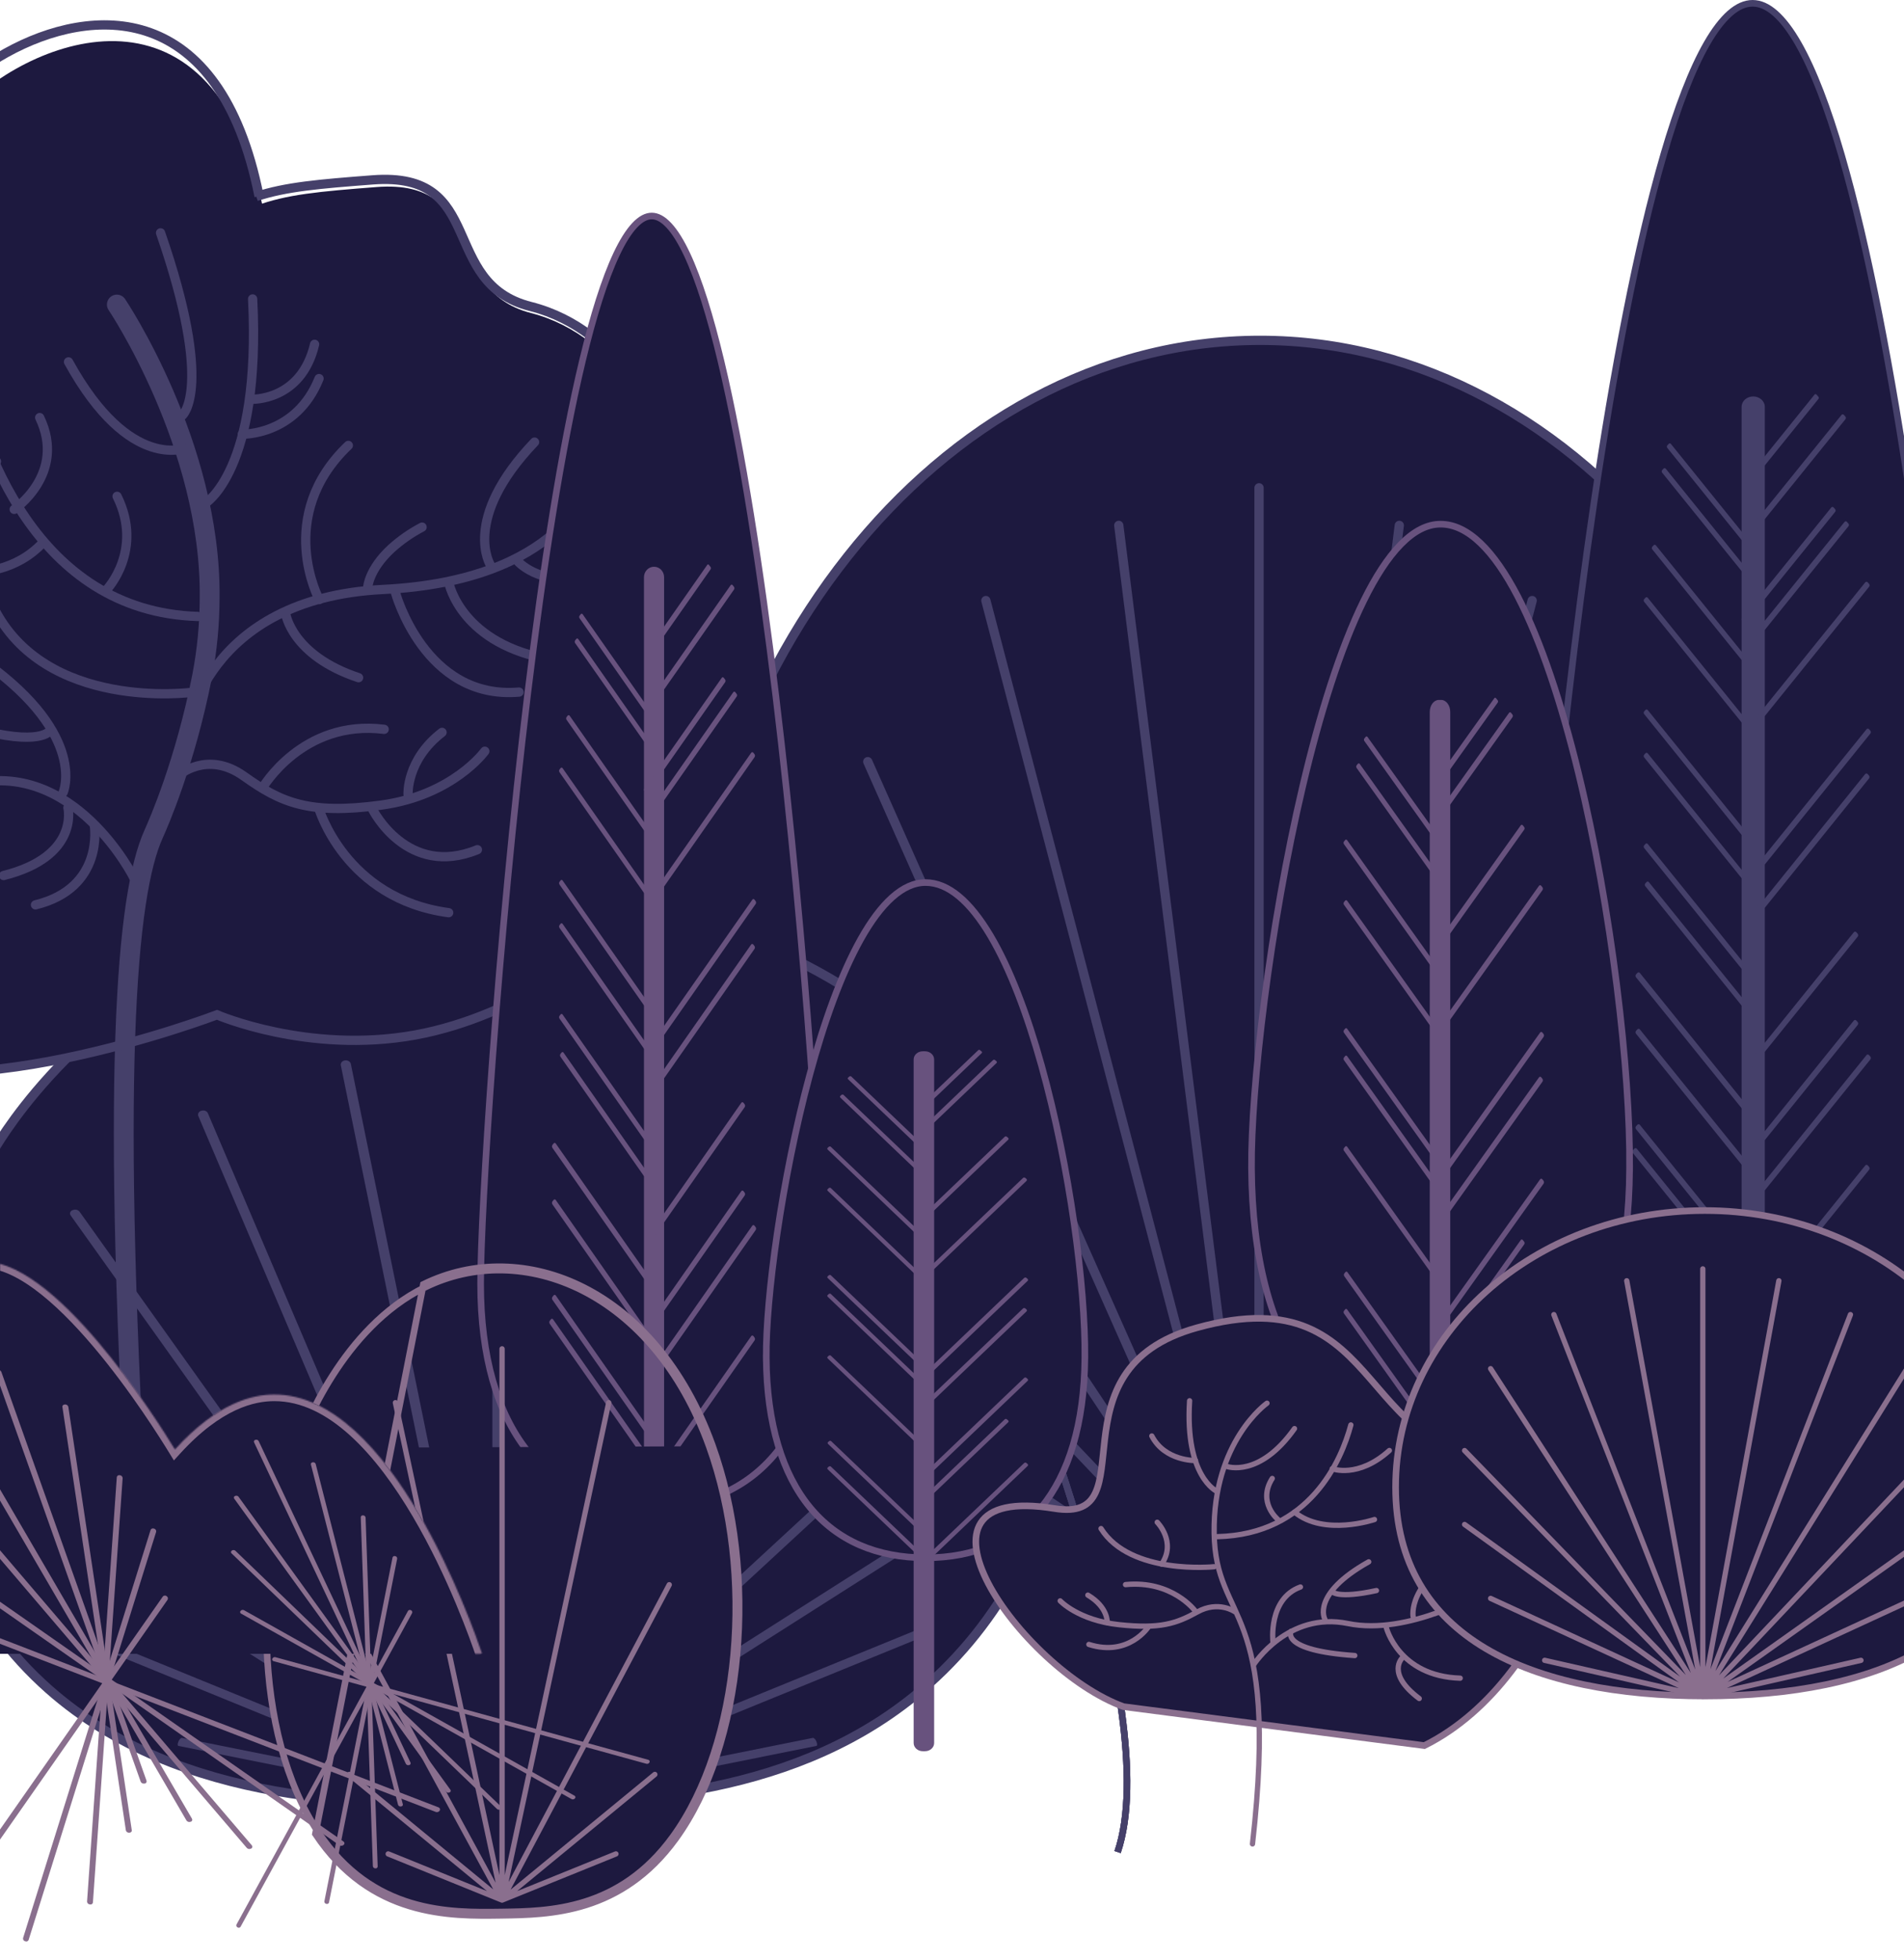<svg width="1440" height="1482" viewBox="0 0 1440 1482" fill="none" xmlns="http://www.w3.org/2000/svg">
<path d="M1394.5 815.942C1394.5 970.36 1344.98 1075.76 1265.41 1142.62C1185.73 1209.58 1075.4 1238.34 953 1238.34C830.602 1238.34 720.27 1209.58 640.59 1142.62C561.017 1075.76 511.5 970.36 511.5 815.942C511.5 506.638 709.888 257.344 953 257.344C1196.11 257.344 1394.5 506.788 1394.5 815.942Z" fill="#1D193F" stroke="#45406A" stroke-width="7"/>
<path d="M952.208 1241.84V368.844M952.208 1241.84L1058.29 397.267M952.208 1241.84L1158.79 454.114M952.208 1241.84L1236.96 575.927M952.208 1241.84L1276.04 742.407M952.208 1241.84L1290 892.644M952.208 1241.84L1248.13 1042.88M952.208 1241.84L1172.75 1168.76M952.208 1241.84L846.125 397.267M952.208 1241.84L745.625 454.114M952.208 1241.84L656.292 575.927M952.208 1241.84L620 742.407M952.208 1241.84L620 892.644M952.208 1241.84L656.292 1042.88M952.208 1241.84L731.667 1168.76" stroke="#45406A" stroke-width="7" stroke-linecap="round"/>
<path d="M1325.5 2.5C1331.13 2.5 1336.84 4.997 1342.66 10.127C1348.5 15.269 1354.3 22.936 1360.03 32.934C1371.49 52.926 1382.39 81.761 1392.64 116.928C1413.12 187.224 1430.85 282.25 1445.38 381.011C1474.44 578.54 1490.65 790.518 1490.65 848.451C1490.65 906.099 1474.55 949.401 1446.06 978.29C1417.58 1007.18 1376.38 1021.98 1325.5 1021.98C1274.67 1021.98 1233.47 1006.4 1204.97 976.724C1176.46 947.034 1160.36 902.921 1160.36 845.272C1160.36 787.34 1176.57 576.157 1205.63 379.422C1220.16 281.06 1237.89 186.431 1258.37 116.434C1268.62 81.416 1279.52 52.706 1290.97 32.801C1296.7 22.847 1302.51 15.214 1308.34 10.095C1314.16 4.988 1319.87 2.5 1325.5 2.5Z" fill="#1D193F" stroke="#45406A" stroke-width="5"/>
<path d="M1325.95 299.771H1325.94C1321.09 299.771 1317.17 303.312 1317.17 307.678V1069.46C1317.17 1073.83 1321.09 1077.37 1325.94 1077.37H1325.95C1330.8 1077.37 1334.73 1073.83 1334.73 1069.46V307.678C1334.73 303.312 1330.8 299.771 1325.95 299.771Z" fill="#45406A"/>
<path d="M1328.78 481.481L1327.6 480.18C1327.37 479.885 1327.24 479.531 1327.24 479.169C1327.24 478.806 1327.37 478.453 1327.6 478.158L1395.07 394.601C1395.17 394.47 1395.29 394.362 1395.45 394.287C1395.6 394.212 1395.77 394.173 1395.94 394.173C1396.12 394.173 1396.29 394.212 1396.44 394.287C1396.59 394.362 1396.72 394.47 1396.81 394.601L1397.99 395.902C1398.22 396.197 1398.35 396.551 1398.35 396.914C1398.35 397.276 1398.22 397.63 1397.99 397.925L1330.52 481.481C1330.43 481.616 1330.3 481.727 1330.15 481.805C1330 481.882 1329.83 481.922 1329.65 481.922C1329.48 481.922 1329.3 481.882 1329.15 481.805C1329 481.727 1328.87 481.616 1328.78 481.481Z" fill="#45406A"/>
<path d="M1329.96 544.983L1328.95 543.866C1328.7 543.542 1328.56 543.154 1328.56 542.755C1328.56 542.357 1328.7 541.97 1328.95 541.646L1410.68 440.367C1410.79 440.227 1410.93 440.113 1411.1 440.034C1411.26 439.955 1411.45 439.913 1411.63 439.913C1411.82 439.913 1412.01 439.955 1412.17 440.034C1412.34 440.113 1412.48 440.227 1412.58 440.367L1413.59 441.485C1413.84 441.809 1413.98 442.197 1413.98 442.595C1413.98 442.993 1413.84 443.382 1413.59 443.706L1331.87 544.983C1331.77 545.126 1331.62 545.244 1331.46 545.325C1331.29 545.406 1331.1 545.449 1330.91 545.449C1330.72 545.449 1330.54 545.406 1330.37 545.325C1330.2 545.244 1330.06 545.126 1329.96 544.983Z" fill="#45406A"/>
<path d="M1330.91 656.034L1329.91 654.931C1329.66 654.605 1329.52 654.218 1329.52 653.821C1329.52 653.423 1329.66 653.036 1329.91 652.71L1411.64 551.433C1411.74 551.286 1411.87 551.163 1412.03 551.075C1412.2 550.987 1412.38 550.938 1412.57 550.931C1412.76 550.924 1412.95 550.959 1413.12 551.034C1413.29 551.11 1413.43 551.223 1413.54 551.362L1414.54 552.479C1414.8 552.803 1414.94 553.191 1414.94 553.589C1414.94 553.987 1414.8 554.376 1414.54 554.7L1332.81 656.034C1332.71 656.174 1332.57 656.289 1332.4 656.368C1332.23 656.447 1332.05 656.488 1331.86 656.488C1331.68 656.488 1331.49 656.447 1331.33 656.368C1331.16 656.289 1331.02 656.174 1330.91 656.034Z" fill="#45406A"/>
<path d="M1326.49 400.583L1325.31 399.282C1325.07 398.985 1324.95 398.629 1324.95 398.264C1324.95 397.898 1325.07 397.542 1325.31 397.245L1392.78 313.689C1392.88 313.56 1393 313.455 1393.15 313.382C1393.3 313.309 1393.47 313.271 1393.64 313.271C1393.81 313.271 1393.98 313.309 1394.13 313.382C1394.28 313.455 1394.41 313.56 1394.51 313.689L1395.68 314.99C1395.92 315.288 1396.04 315.644 1396.04 316.008C1396.04 316.373 1395.92 316.728 1395.68 317.026L1328.21 400.583C1328.12 400.711 1327.99 400.817 1327.84 400.889C1327.69 400.962 1327.52 401.001 1327.35 401.001C1327.18 401.001 1327.01 400.962 1326.86 400.889C1326.71 400.817 1326.58 400.711 1326.49 400.583Z" fill="#45406A"/>
<path d="M1329.96 689.976L1328.95 688.873C1328.69 688.546 1328.56 688.155 1328.56 687.755C1328.56 687.355 1328.69 686.965 1328.95 686.638L1410.62 585.318C1410.73 585.178 1410.87 585.063 1411.03 584.983C1411.2 584.904 1411.38 584.863 1411.57 584.863C1411.76 584.863 1411.94 584.904 1412.11 584.983C1412.27 585.063 1412.41 585.178 1412.52 585.318L1413.52 586.435C1413.78 586.759 1413.92 587.147 1413.92 587.545C1413.92 587.944 1413.78 588.331 1413.52 588.655L1331.85 689.976C1331.75 690.116 1331.61 690.231 1331.44 690.31C1331.28 690.389 1331.09 690.43 1330.9 690.43C1330.72 690.43 1330.53 690.389 1330.37 690.31C1330.2 690.231 1330.06 690.116 1329.96 689.976Z" fill="#45406A"/>
<path d="M1329.33 356.839L1327.86 355.212C1327.66 354.963 1327.56 354.668 1327.56 354.364C1327.56 354.061 1327.66 353.765 1327.86 353.516L1372.35 298.358C1372.44 298.253 1372.54 298.167 1372.67 298.108C1372.79 298.049 1372.93 298.018 1373.08 298.018C1373.22 298.018 1373.36 298.049 1373.48 298.108C1373.61 298.167 1373.72 298.253 1373.8 298.358L1375.27 299.984C1375.47 300.233 1375.57 300.53 1375.57 300.833C1375.57 301.136 1375.47 301.433 1375.27 301.682L1330.77 356.839C1330.7 356.947 1330.59 357.035 1330.46 357.097C1330.34 357.158 1330.2 357.191 1330.05 357.191C1329.91 357.191 1329.77 357.158 1329.64 357.097C1329.52 357.035 1329.41 356.947 1329.33 356.839Z" fill="#45406A"/>
<path d="M1334.4 451.06L1335.32 450.027C1335.56 449.728 1335.69 449.37 1335.69 449.002C1335.69 448.635 1335.56 448.276 1335.32 447.977L1259.82 354.407C1259.72 354.276 1259.59 354.168 1259.44 354.093C1259.29 354.019 1259.12 353.979 1258.94 353.979C1258.77 353.979 1258.6 354.019 1258.44 354.093C1258.29 354.168 1258.16 354.276 1258.06 354.407L1257.14 355.439C1256.9 355.739 1256.77 356.097 1256.77 356.465C1256.77 356.832 1256.9 357.191 1257.14 357.49L1332.64 450.961C1332.73 451.098 1332.85 451.214 1333 451.297C1333.15 451.381 1333.31 451.43 1333.49 451.439C1333.66 451.449 1333.84 451.419 1334 451.353C1334.16 451.287 1334.29 451.186 1334.4 451.06Z" fill="#45406A"/>
<path d="M1320.76 548.645L1321.69 547.627C1321.92 547.328 1322.05 546.969 1322.05 546.602C1322.05 546.234 1321.92 545.876 1321.69 545.576L1246.18 451.993C1246.09 451.864 1245.96 451.759 1245.8 451.687C1245.65 451.614 1245.48 451.576 1245.31 451.576C1245.13 451.576 1244.96 451.614 1244.81 451.687C1244.66 451.759 1244.53 451.864 1244.43 451.993L1243.5 453.025C1243.26 453.324 1243.14 453.683 1243.14 454.05C1243.14 454.418 1243.26 454.777 1243.5 455.076L1319 548.547C1319.09 548.684 1319.21 548.799 1319.36 548.883C1319.51 548.966 1319.68 549.015 1319.85 549.025C1320.03 549.035 1320.2 549.005 1320.36 548.939C1320.52 548.873 1320.66 548.772 1320.76 548.645Z" fill="#45406A"/>
<path d="M1320.76 633.545L1321.68 632.513C1321.92 632.213 1322.05 631.855 1322.05 631.487C1322.05 631.119 1321.92 630.761 1321.68 630.462L1246.18 536.892C1246.09 536.76 1245.96 536.653 1245.8 536.578C1245.65 536.503 1245.48 536.465 1245.3 536.465C1245.13 536.465 1244.96 536.503 1244.8 536.578C1244.65 536.653 1244.52 536.76 1244.42 536.892L1243.5 537.91C1243.26 538.212 1243.13 538.573 1243.13 538.943C1243.13 539.313 1243.26 539.673 1243.5 539.975L1319 633.545C1319.1 633.676 1319.23 633.784 1319.38 633.858C1319.53 633.933 1319.71 633.972 1319.88 633.972C1320.05 633.972 1320.23 633.933 1320.38 633.858C1320.53 633.784 1320.66 633.676 1320.76 633.545Z" fill="#45406A"/>
<path d="M1324.86 415.872L1325.94 414.669C1326.15 414.397 1326.27 414.071 1326.27 413.736C1326.27 413.402 1326.15 413.075 1325.94 412.803L1263.65 335.597C1263.56 335.486 1263.44 335.395 1263.3 335.333C1263.17 335.271 1263.02 335.238 1262.86 335.238C1262.71 335.238 1262.56 335.271 1262.42 335.333C1262.29 335.395 1262.17 335.486 1262.08 335.597L1260.98 336.798C1260.77 337.074 1260.65 337.402 1260.65 337.739C1260.65 338.075 1260.77 338.404 1260.98 338.679L1323.27 415.872C1323.36 415.986 1323.48 416.078 1323.62 416.142C1323.76 416.206 1323.91 416.24 1324.06 416.24C1324.22 416.24 1324.37 416.206 1324.51 416.142C1324.65 416.078 1324.77 415.986 1324.86 415.872Z" fill="#45406A"/>
<path d="M1320.76 666.301L1321.68 665.269C1321.92 664.969 1322.05 664.611 1322.05 664.244C1322.05 663.876 1321.92 663.518 1321.68 663.218L1246.18 569.648C1246.09 569.517 1245.96 569.409 1245.8 569.335C1245.65 569.26 1245.48 569.221 1245.3 569.221C1245.13 569.221 1244.96 569.26 1244.8 569.335C1244.65 569.409 1244.52 569.517 1244.42 569.648L1243.5 570.667C1243.26 570.968 1243.13 571.329 1243.13 571.699C1243.13 572.069 1243.26 572.43 1243.5 572.732L1319 666.301C1319.1 666.432 1319.23 666.541 1319.38 666.615C1319.53 666.69 1319.71 666.728 1319.88 666.728C1320.05 666.728 1320.23 666.69 1320.38 666.615C1320.53 666.541 1320.66 666.432 1320.76 666.301Z" fill="#45406A"/>
<path d="M1320.76 734.837L1321.69 733.804C1321.92 733.505 1322.05 733.146 1322.05 732.779C1322.05 732.411 1321.92 732.053 1321.69 731.753L1246.18 638.183C1246.09 638.052 1245.96 637.944 1245.8 637.87C1245.65 637.795 1245.48 637.756 1245.31 637.756C1245.13 637.756 1244.96 637.795 1244.81 637.87C1244.65 637.944 1244.52 638.052 1244.43 638.183L1243.5 639.216C1243.26 639.515 1243.14 639.874 1243.14 640.241C1243.14 640.609 1243.26 640.967 1243.5 641.267L1319 734.837C1319.1 734.968 1319.23 735.076 1319.38 735.15C1319.54 735.225 1319.71 735.264 1319.88 735.264C1320.06 735.264 1320.23 735.225 1320.38 735.15C1320.54 735.076 1320.67 734.968 1320.76 734.837Z" fill="#45406A"/>
<path d="M1321.09 763.012L1322 762.007C1322.24 761.704 1322.37 761.34 1322.37 760.967C1322.37 760.594 1322.24 760.231 1322 759.928L1247.02 666.995C1246.92 666.864 1246.79 666.756 1246.64 666.681C1246.48 666.607 1246.31 666.567 1246.14 666.567C1245.96 666.567 1245.79 666.607 1245.64 666.681C1245.49 666.756 1245.36 666.864 1245.26 666.995L1244.33 668.013C1244.1 668.315 1243.97 668.676 1243.97 669.046C1243.97 669.416 1244.1 669.777 1244.33 670.078L1319.32 763.012C1319.42 763.143 1319.55 763.25 1319.7 763.324C1319.86 763.399 1320.03 763.438 1320.21 763.438C1320.38 763.438 1320.55 763.399 1320.71 763.324C1320.86 763.25 1321 763.143 1321.09 763.012Z" fill="#45406A"/>
<path d="M1326.93 509.018L1327.85 507.985C1328.09 507.685 1328.21 507.327 1328.21 506.96C1328.21 506.593 1328.09 506.235 1327.85 505.935L1252.35 412.365C1252.25 412.234 1252.12 412.126 1251.97 412.051C1251.82 411.977 1251.65 411.938 1251.47 411.938C1251.3 411.938 1251.13 411.977 1250.97 412.051C1250.82 412.126 1250.69 412.234 1250.59 412.365L1249.65 413.384C1249.42 413.687 1249.29 414.047 1249.29 414.416C1249.29 414.785 1249.42 415.145 1249.65 415.448L1325.17 508.947C1325.26 509.083 1325.38 509.196 1325.53 509.277C1325.68 509.357 1325.85 509.404 1326.03 509.411C1326.2 509.418 1326.38 509.385 1326.53 509.317C1326.69 509.248 1326.83 509.145 1326.93 509.018Z" fill="#45406A"/>
<path d="M1321.45 809.542L1320.45 808.424C1320.19 808.1 1320.06 807.712 1320.06 807.314C1320.06 806.916 1320.19 806.528 1320.45 806.204L1402.06 704.926C1402.16 704.783 1402.3 704.666 1402.47 704.584C1402.63 704.503 1402.82 704.46 1403.01 704.46C1403.2 704.46 1403.38 704.503 1403.55 704.584C1403.71 704.666 1403.85 704.783 1403.96 704.926L1404.96 706.043C1405.22 706.367 1405.35 706.756 1405.35 707.154C1405.35 707.552 1405.22 707.94 1404.96 708.264L1323.24 809.542C1323.14 809.663 1323 809.76 1322.85 809.827C1322.69 809.894 1322.52 809.929 1322.35 809.929C1322.18 809.929 1322.01 809.894 1321.85 809.827C1321.7 809.76 1321.56 809.663 1321.45 809.542Z" fill="#45406A"/>
<path d="M1321.45 876.323L1320.46 875.248C1320.21 874.922 1320.07 874.531 1320.07 874.131C1320.07 873.731 1320.21 873.341 1320.46 873.014L1402.05 771.708C1402.16 771.568 1402.3 771.453 1402.46 771.374C1402.63 771.295 1402.81 771.253 1403 771.253C1403.19 771.253 1403.37 771.295 1403.54 771.374C1403.7 771.453 1403.85 771.568 1403.95 771.708L1404.96 772.825C1405.21 773.149 1405.35 773.538 1405.35 773.936C1405.35 774.334 1405.21 774.722 1404.96 775.046L1323.24 876.323C1323.13 876.442 1322.99 876.537 1322.84 876.603C1322.68 876.668 1322.52 876.703 1322.34 876.703C1322.17 876.703 1322.01 876.668 1321.85 876.603C1321.7 876.537 1321.56 876.442 1321.45 876.323Z" fill="#45406A"/>
<path d="M1330.91 902.417L1329.91 901.3C1329.66 900.974 1329.52 900.586 1329.52 900.189C1329.52 899.792 1329.66 899.405 1329.91 899.079L1411.64 797.802C1411.75 797.662 1411.89 797.547 1412.05 797.468C1412.22 797.388 1412.4 797.347 1412.59 797.347C1412.78 797.347 1412.96 797.388 1413.13 797.468C1413.29 797.547 1413.44 797.662 1413.54 797.802L1414.54 798.905C1414.8 799.229 1414.94 799.617 1414.94 800.015C1414.94 800.413 1414.8 800.801 1414.54 801.125L1332.83 902.417C1332.72 902.56 1332.58 902.677 1332.41 902.759C1332.25 902.84 1332.06 902.882 1331.87 902.882C1331.68 902.882 1331.49 902.84 1331.33 902.759C1331.16 902.677 1331.02 902.56 1330.91 902.417Z" fill="#45406A"/>
<path d="M1329.96 985.904L1328.95 984.786C1328.7 984.462 1328.56 984.074 1328.56 983.676C1328.56 983.278 1328.7 982.889 1328.95 982.565L1410.68 881.288C1410.78 881.144 1410.92 881.023 1411.08 880.938C1411.24 880.852 1411.43 880.804 1411.61 880.797C1411.8 880.79 1411.99 880.824 1412.16 880.898C1412.33 880.971 1412.47 881.081 1412.58 881.217L1413.59 882.334C1413.84 882.658 1413.98 883.046 1413.98 883.444C1413.98 883.843 1413.84 884.231 1413.59 884.555L1331.87 985.832C1331.78 985.982 1331.64 986.109 1331.48 986.198C1331.31 986.288 1331.13 986.339 1330.94 986.346C1330.74 986.353 1330.55 986.316 1330.38 986.238C1330.21 986.161 1330.06 986.046 1329.96 985.904Z" fill="#45406A"/>
<path d="M1320.97 840.343L1321.97 839.226C1322.23 838.902 1322.37 838.514 1322.37 838.116C1322.37 837.718 1322.23 837.33 1321.97 837.006L1240.25 735.728C1240.16 735.584 1240.02 735.464 1239.86 735.378C1239.7 735.293 1239.51 735.244 1239.33 735.237C1239.14 735.23 1238.95 735.265 1238.78 735.338C1238.61 735.411 1238.47 735.521 1238.36 735.657L1237.34 736.774C1237.08 737.098 1236.94 737.487 1236.94 737.885C1236.94 738.283 1237.08 738.671 1237.34 738.995L1319.05 840.273C1319.15 840.423 1319.28 840.549 1319.45 840.639C1319.61 840.729 1319.8 840.779 1319.99 840.786C1320.18 840.793 1320.37 840.756 1320.54 840.679C1320.71 840.601 1320.86 840.486 1320.97 840.343Z" fill="#45406A"/>
<path d="M1320.97 883.028L1321.97 881.911C1322.23 881.587 1322.37 881.198 1322.37 880.8C1322.37 880.402 1322.23 880.014 1321.97 879.69L1240.25 778.412C1240.16 778.268 1240.02 778.148 1239.86 778.063C1239.7 777.977 1239.51 777.929 1239.33 777.922C1239.14 777.915 1238.95 777.949 1238.78 778.023C1238.61 778.096 1238.47 778.205 1238.36 778.342L1237.34 779.459C1237.08 779.783 1236.94 780.171 1236.94 780.569C1236.94 780.968 1237.08 781.355 1237.34 781.679L1319.05 882.957C1319.15 883.107 1319.28 883.233 1319.45 883.323C1319.61 883.413 1319.8 883.463 1319.99 883.471C1320.18 883.478 1320.37 883.441 1320.54 883.363C1320.71 883.286 1320.86 883.17 1320.97 883.028Z" fill="#45406A"/>
<path d="M1320.97 955.185L1321.97 954.068C1322.23 953.744 1322.37 953.355 1322.37 952.957C1322.37 952.559 1322.23 952.171 1321.97 951.848L1240.25 850.569C1240.16 850.425 1240.02 850.305 1239.86 850.22C1239.7 850.134 1239.51 850.086 1239.33 850.079C1239.14 850.072 1238.95 850.107 1238.78 850.18C1238.61 850.253 1238.47 850.363 1238.36 850.499L1237.34 851.616C1237.08 851.94 1236.94 852.329 1236.94 852.727C1236.94 853.125 1237.08 853.513 1237.34 853.836L1319.05 955.115C1319.15 955.265 1319.28 955.39 1319.45 955.48C1319.61 955.57 1319.8 955.621 1319.99 955.628C1320.18 955.635 1320.37 955.598 1320.54 955.521C1320.71 955.443 1320.86 955.328 1320.97 955.185Z" fill="#45406A"/>
<path d="M1318.6 973.218L1319.62 972.115C1319.87 971.788 1320.01 971.398 1320.01 970.997C1320.01 970.597 1319.87 970.207 1319.62 969.88L1237.9 868.602C1237.8 868.462 1237.65 868.348 1237.49 868.268C1237.32 868.189 1237.14 868.147 1236.95 868.147C1236.76 868.147 1236.58 868.189 1236.41 868.268C1236.25 868.348 1236.11 868.462 1236 868.602L1235 869.719C1234.74 870.043 1234.6 870.432 1234.6 870.83C1234.6 871.228 1234.74 871.616 1235 871.94L1316.71 973.218C1316.82 973.355 1316.96 973.467 1317.12 973.544C1317.29 973.622 1317.47 973.662 1317.66 973.662C1317.84 973.662 1318.02 973.622 1318.19 973.544C1318.35 973.467 1318.49 973.355 1318.6 973.218Z" fill="#45406A"/>
<path d="M1318.72 470.605L1317.55 469.303C1317.31 469.008 1317.19 468.654 1317.19 468.292C1317.19 467.929 1317.31 467.576 1317.55 467.281L1385.01 383.724C1385.11 383.593 1385.24 383.485 1385.39 383.41C1385.54 383.335 1385.71 383.296 1385.89 383.296C1386.06 383.296 1386.23 383.335 1386.38 383.41C1386.53 383.485 1386.66 383.593 1386.76 383.724L1387.93 385.025C1388.16 385.322 1388.29 385.675 1388.29 386.037C1388.29 386.398 1388.16 386.751 1387.93 387.048L1320.46 470.605C1320.37 470.736 1320.24 470.844 1320.09 470.919C1319.94 470.994 1319.77 471.033 1319.59 471.033C1319.42 471.033 1319.25 470.994 1319.1 470.919C1318.94 470.844 1318.82 470.736 1318.72 470.605Z" fill="#45406A"/>
<path d="M767.157 1012.94C767.157 1012.94 881.611 1293.43 845.232 1400.43" stroke="#45406A" stroke-width="5" stroke-miterlimit="10"/>
<path d="M767.157 1012.94C767.157 1012.94 881.611 1293.43 845.232 1400.43" stroke="#45406A" stroke-width="5" stroke-miterlimit="10"/>
<path d="M767.157 1012.94C767.157 1012.94 881.611 1293.43 845.232 1400.43" stroke="#45406A" stroke-width="5" stroke-miterlimit="10"/>
<path d="M757.909 863.787C841.807 1000.42 815.42 1182.27 691.471 1282.54C593.008 1362.19 462.959 1363.31 375.074 1364.06L374.737 1364.06C280.54 1364.88 137.248 1365.95 36.971 1277.4C-83.231 1171.23 -80.013 990.291 -2.304 865.722C10.68 844.921 81.487 736.386 233.175 692.487C323.673 666.301 429.289 667.367 525.123 695.93C620.954 724.491 706.723 780.455 757.909 863.787Z" fill="#1D193F" stroke="#45406A" stroke-width="7"/>
<path d="M376.142 1367.81H376.321C378.39 1367.81 380.065 1366.36 380.065 1364.57L380.065 783.385C380.065 781.591 378.39 780.137 376.321 780.137H376.142C374.074 780.137 372.398 781.591 372.398 783.385L372.398 1364.57C372.398 1366.36 374.074 1367.81 376.142 1367.81Z" fill="#45406A"/>
<path d="M375.786 1368.4H375.608C375.128 1368.33 374.668 1368.18 374.254 1367.96C373.841 1367.73 373.483 1367.44 373.2 1367.1C372.917 1366.76 372.713 1366.37 372.603 1365.96C372.493 1365.55 372.477 1365.12 372.557 1364.7L487.075 804.421C487.262 803.582 487.822 802.84 488.633 802.355C489.444 801.87 490.443 801.68 491.413 801.826H491.572C492.053 801.891 492.513 802.038 492.927 802.259C493.342 802.479 493.702 802.769 493.986 803.111C494.27 803.454 494.472 803.842 494.582 804.253C494.691 804.663 494.705 805.089 494.623 805.505L380.105 1365.79C379.931 1366.63 379.378 1367.38 378.568 1367.87C377.758 1368.36 376.758 1368.55 375.786 1368.4Z" fill="#45406A"/>
<path d="M375.13 1368.26H374.992C374.534 1368.13 374.111 1367.92 373.747 1367.65C373.382 1367.38 373.085 1367.05 372.871 1366.68C372.657 1366.3 372.531 1365.9 372.5 1365.48C372.47 1365.06 372.535 1364.65 372.693 1364.25L595.151 841.781C595.518 840.994 596.224 840.362 597.119 840.019C598.014 839.676 599.029 839.648 599.947 839.943H600.105C600.56 840.072 600.982 840.279 601.344 840.552C601.706 840.825 602.001 841.157 602.214 841.53C602.426 841.902 602.55 842.309 602.579 842.724C602.608 843.139 602.542 843.554 602.384 843.946L379.924 1366.42C379.554 1367.2 378.848 1367.83 377.954 1368.17C377.06 1368.52 376.048 1368.55 375.13 1368.26Z" fill="#45406A"/>
<path d="M374.399 1368.07H374.241C373.826 1367.92 373.454 1367.7 373.148 1367.41C372.842 1367.12 372.61 1366.79 372.468 1366.42C372.325 1366.05 372.275 1365.66 372.321 1365.27C372.368 1364.88 372.509 1364.51 372.735 1364.17L692.317 916.184C692.865 915.494 693.685 915.001 694.623 914.798C695.561 914.596 696.552 914.697 697.409 915.084H697.547C697.964 915.233 698.338 915.457 698.646 915.741C698.954 916.026 699.189 916.364 699.333 916.734C699.478 917.104 699.529 917.496 699.484 917.885C699.439 918.273 699.299 918.648 699.073 918.986L379.472 1366.95C378.927 1367.64 378.112 1368.14 377.179 1368.34C376.245 1368.55 375.257 1368.45 374.399 1368.07Z" fill="#45406A"/>
<path d="M374.063 1367.71L373.944 1367.62C373.579 1367.44 373.263 1367.19 373.017 1366.89C372.771 1366.6 372.6 1366.26 372.516 1365.9C372.432 1365.54 372.436 1365.17 372.529 1364.81C372.621 1364.45 372.8 1364.12 373.053 1363.82L733.884 1030.41C734.574 1029.9 735.448 1029.62 736.351 1029.62C737.254 1029.62 738.128 1029.9 738.818 1030.41L738.956 1030.49C739.319 1030.68 739.632 1030.93 739.876 1031.22C740.121 1031.52 740.291 1031.86 740.375 1032.22C740.459 1032.58 740.456 1032.95 740.365 1033.3C740.274 1033.66 740.098 1033.99 739.848 1034.29L379.016 1367.71C378.313 1368.2 377.44 1368.46 376.54 1368.46C375.639 1368.46 374.766 1368.2 374.063 1367.71Z" fill="#45406A"/>
<path d="M373.607 1367.28L373.488 1367.18C372.141 1365.89 371.943 1364.24 373.072 1363.52L738.163 1131.27C738.941 1130.97 739.814 1130.91 740.637 1131.1C741.46 1131.29 742.181 1131.72 742.68 1132.32L742.799 1132.42C744.147 1133.71 744.345 1135.36 743.215 1136.09L378.124 1368.33C377.347 1368.63 376.474 1368.69 375.651 1368.5C374.828 1368.31 374.106 1367.88 373.607 1367.28Z" fill="#45406A"/>
<path d="M373.151 1366.78V1366.66C372.081 1365.18 372.021 1363.64 373.032 1363.22L695.843 1231.44C696.833 1231.04 698.517 1231.92 699.587 1233.41V1233.53C700.657 1235.01 700.717 1236.56 699.726 1236.97L376.896 1368.74C375.945 1369.15 374.26 1368.28 373.151 1366.78Z" fill="#45406A"/>
<path d="M372.875 1366.01V1365.89C372.142 1364.26 372.142 1362.79 372.875 1362.66L614.771 1314.1C615.504 1313.97 616.751 1315.17 617.445 1316.8V1316.94C618.178 1318.56 618.178 1320.02 617.445 1320.17L375.55 1368.71C374.817 1368.86 373.608 1367.62 372.875 1366.01Z" fill="#45406A"/>
<path d="M376.617 1368.4H376.776C377.257 1368.33 377.718 1368.18 378.132 1367.96C378.547 1367.74 378.907 1367.44 379.19 1367.1C379.474 1366.76 379.676 1366.37 379.785 1365.96C379.895 1365.54 379.909 1365.12 379.827 1364.7L265.328 804.419C265.136 803.582 264.575 802.843 263.765 802.358C262.955 801.874 261.96 801.682 260.99 801.824H260.811C259.845 801.963 258.983 802.428 258.411 803.117C257.84 803.806 257.605 804.664 257.759 805.502L372.278 1365.78C372.457 1366.63 373.013 1367.38 373.826 1367.87C374.639 1368.36 375.643 1368.55 376.617 1368.4Z" fill="#45406A"/>
<path d="M377.234 1368.26H377.393C377.848 1368.13 378.269 1367.92 378.631 1367.65C378.993 1367.38 379.289 1367.05 379.501 1366.67C379.713 1366.3 379.837 1365.89 379.867 1365.48C379.896 1365.06 379.83 1364.65 379.671 1364.26L157.193 841.715C156.83 840.93 156.127 840.297 155.236 839.954C154.344 839.61 153.333 839.583 152.417 839.877H152.259C151.803 840.006 151.382 840.213 151.02 840.486C150.658 840.758 150.363 841.091 150.151 841.464C149.939 841.836 149.814 842.243 149.785 842.658C149.756 843.073 149.822 843.488 149.98 843.88L372.44 1366.35C372.791 1367.15 373.49 1367.8 374.387 1368.16C375.284 1368.51 376.306 1368.55 377.234 1368.26Z" fill="#45406A"/>
<path d="M378.005 1368.07H378.143C378.56 1367.92 378.934 1367.7 379.242 1367.42C379.55 1367.13 379.785 1366.79 379.929 1366.42C380.074 1366.05 380.125 1365.66 380.08 1365.27C380.035 1364.88 379.895 1364.51 379.669 1364.17L60.107 916.134C59.559 915.443 58.739 914.951 57.801 914.748C56.863 914.546 55.873 914.648 55.016 915.034H54.877C54.462 915.185 54.089 915.41 53.783 915.695C53.477 915.98 53.246 916.319 53.103 916.688C52.961 917.058 52.911 917.45 52.957 917.837C53.003 918.225 53.145 918.599 53.371 918.936L372.952 1366.9C373.487 1367.6 374.295 1368.1 375.225 1368.31C376.154 1368.53 377.143 1368.44 378.005 1368.07Z" fill="#45406A"/>
<path d="M378.322 1367.71L378.461 1367.62C378.826 1367.44 379.142 1367.19 379.388 1366.89C379.634 1366.6 379.804 1366.26 379.888 1365.9C379.972 1365.54 379.969 1365.17 379.877 1364.81C379.784 1364.45 379.605 1364.12 379.352 1363.82L18.52 1030.41C17.83 1029.9 16.957 1029.62 16.054 1029.62C15.151 1029.62 14.277 1029.9 13.587 1030.41L13.449 1030.49C13.084 1030.67 12.768 1030.92 12.522 1031.22C12.276 1031.52 12.105 1031.86 12.021 1032.22C11.937 1032.58 11.941 1032.95 12.034 1033.3C12.126 1033.66 12.304 1034 12.557 1034.29L373.389 1367.71C374.079 1368.21 374.953 1368.49 375.856 1368.49C376.759 1368.49 377.632 1368.21 378.322 1367.71Z" fill="#45406A"/>
<path d="M378.797 1367.28V1367.18C380.165 1365.89 380.342 1364.24 379.233 1363.52L14.122 1131.27C13.345 1130.97 12.471 1130.91 11.648 1131.1C10.825 1131.29 10.103 1131.72 9.604 1132.32L9.505 1132.42C8.138 1133.71 7.96 1135.36 9.07 1136.09L374.181 1368.33C374.969 1368.65 375.865 1368.73 376.71 1368.53C377.554 1368.34 378.294 1367.9 378.797 1367.28Z" fill="#45406A"/>
<path d="M379.193 1366.78L379.293 1366.66C380.343 1365.18 380.402 1363.64 379.412 1363.22L56.581 1231.44C55.59 1231.04 53.906 1231.92 52.836 1233.41V1233.53C51.766 1235.01 51.707 1236.56 52.717 1236.97L375.528 1368.74C376.46 1369.15 378.143 1368.28 379.193 1366.78Z" fill="#45406A"/>
<path d="M379.53 1366.01V1365.89C380.263 1364.26 380.243 1362.79 379.53 1362.66L137.634 1314.1C136.881 1313.97 135.653 1315.17 134.94 1316.8V1316.94C134.207 1318.56 134.227 1320.02 134.94 1320.17L376.835 1368.71C377.588 1368.86 378.797 1367.62 379.53 1366.01Z" fill="#45406A"/>
<path d="M156.093 493.95C156.093 493.95 -83.806 475.849 -95.65 337.838C-107.495 199.828 -68.375 97.379 11.965 52.103C92.305 6.827 222.311 10.812 207.033 311.873C191.755 612.934 195.352 504.222 195.352 504.222" fill="#1D193F"/>
<path d="M-25.497 527.79L207.791 519.866L315.966 516.189C657.418 504.588 477.896 708.039 477.896 708.039C477.896 708.039 414.762 763.196 335.695 777.656C256.628 792.115 189.113 762.401 189.113 762.401C189.113 762.401 -16.257 842.052 -98.922 785.674C-181.586 729.295 -325.026 658.754 -270.15 543.352C-215.273 427.95 -201.011 448.459 -95.16 390.953C10.691 333.448 192.525 593.242 192.525 593.242" fill="#1D193F"/>
<path d="M20.386 367.361C20.386 367.361 101.766 529.866 173.812 575.889C245.859 621.913 393.27 623.134 454.208 576.127C515.147 529.119 508.582 381.595 505.277 354.764C501.971 327.933 470.164 254.308 401.633 236.717C333.102 219.126 369.663 134.849 284.511 141.456C199.358 148.063 182.281 150.328 116.098 209.708C49.915 269.087 57.566 345.903 57.566 345.903" fill="#1D193F"/>
<path d="M178.555 720.97C178.555 720.97 -22.809 717.578 -96.666 607.703C-170.524 497.828 -229.301 433.147 -213.591 355.512C-197.88 277.878 -172.112 139.808 10.025 220.681C192.163 301.554 204.229 363.412 204.229 363.412L224.974 405.521" fill="#1D193F"/>
<path d="M105.873 1185.12C82.722 810.98 95.827 675.621 116.164 630.686C119.983 622.231 140.039 576.427 152.899 511.125C156.625 491.623 158.522 471.82 158.564 451.97C159.732 336.213 88.375 230.291 88.375 230.291" stroke="#45406A" stroke-width="15" stroke-miterlimit="10" stroke-linecap="round"/>
<path d="M141.135 553.773C141.135 553.773 154.205 452.433 289.702 445.718C425.199 439.002 445.5 366.344 445.5 366.344" stroke="#45406A" stroke-width="7" stroke-miterlimit="10" stroke-linecap="round"/>
<path d="M101.35 663.927C101.35 663.927 55.889 572.296 -23.913 593.522C-103.716 614.748 -200.573 541.141 -200.573 541.141" stroke="#45406A" stroke-width="7" stroke-miterlimit="10" stroke-linecap="round"/>
<path d="M339.52 440.894C339.52 440.894 348.642 487.869 418.388 499.028" stroke="#45406A" stroke-width="7" stroke-miterlimit="10" stroke-linecap="round"/>
<path d="M241.426 453.373C241.426 453.373 207.459 390.229 263.445 336.815" stroke="#45406A" stroke-width="7" stroke-miterlimit="10" stroke-linecap="round"/>
<path d="M149.578 466.131C26.779 462.338 -15.12 335.666 -27.653 275.178" stroke="#45406A" stroke-width="7" stroke-miterlimit="10" stroke-linecap="round"/>
<path d="M134.885 586.459C134.885 586.459 156.541 566.95 184.551 586.946C212.562 606.943 233.833 616.176 288.23 608.787C342.627 601.399 366.666 568.04 366.666 568.04" stroke="#45406A" stroke-width="7" stroke-miterlimit="10" stroke-linecap="round"/>
<path d="M-73.791 423.11C-73.791 423.11 -7.211 452.281 32.305 410.467" stroke="#45406A" stroke-width="7" stroke-miterlimit="10" stroke-linecap="round"/>
<path d="M299 447.844C299 447.844 321.065 529.465 392.539 523.318" stroke="#45406A" stroke-width="7" stroke-miterlimit="10" stroke-linecap="round"/>
<path d="M281.864 612.127C281.864 612.127 307.877 664.252 361.071 642.493" stroke="#45406A" stroke-width="7" stroke-miterlimit="10" stroke-linecap="round"/>
<path d="M198.453 595.889C198.453 595.889 228.672 543.694 290.544 551.477" stroke="#45406A" stroke-width="7" stroke-miterlimit="10" stroke-linecap="round"/>
<path d="M189.903 301.892C189.903 301.892 227.725 303.759 237.923 260.345" stroke="#45406A" stroke-width="7" stroke-miterlimit="10" stroke-linecap="round"/>
<path d="M278.117 444.024C278.117 444.024 278.829 430.604 295.918 414.818C302.966 408.452 310.796 402.996 319.222 398.579" stroke="#45406A" stroke-width="7" stroke-miterlimit="10" stroke-linecap="round"/>
<path d="M183.267 328.301C183.267 328.301 223.963 329.461 241.297 286.255" stroke="#45406A" stroke-width="7" stroke-miterlimit="10" stroke-linecap="round"/>
<path d="M141.753 338.322C141.753 338.322 98.534 358.539 51.812 273.635" stroke="#45406A" stroke-width="7" stroke-miterlimit="10" stroke-linecap="round"/>
<path d="M392 424.844C392 424.844 413.166 447.612 448.57 431.084" stroke="#45406A" stroke-width="7" stroke-miterlimit="10" stroke-linecap="round"/>
<path d="M51.38 610.699C51.38 610.699 60.432 647.561 2.729 662.024" stroke="#45406A" stroke-width="7" stroke-miterlimit="10" stroke-linecap="round"/>
<path d="M71.33 624.109C71.33 624.109 79.308 671.329 26.838 684.204" stroke="#45406A" stroke-width="7" stroke-miterlimit="10" stroke-linecap="round"/>
<path d="M308.615 600.679C308.615 600.679 307.143 574.685 334.312 553.784" stroke="#45406A" stroke-width="7" stroke-miterlimit="10" stroke-linecap="round"/>
<path d="M137.933 314.093C137.933 314.093 162.159 293.737 121.429 176.065" stroke="#45406A" stroke-width="7" stroke-miterlimit="10" stroke-linecap="round"/>
<path d="M371.023 427.483C371.023 427.483 348.561 392.687 404.29 334.298" stroke="#45406A" stroke-width="7" stroke-miterlimit="10" stroke-linecap="round"/>
<path d="M-2.678 348.9C-2.678 348.9 -37.078 365.927 -78.603 317.664" stroke="#45406A" stroke-width="7" stroke-miterlimit="10" stroke-linecap="round"/>
<path d="M47.795 599.114C47.795 599.114 66.228 556.673 -10.491 501.323" stroke="#45406A" stroke-width="7" stroke-miterlimit="10" stroke-linecap="round"/>
<path d="M37.864 552.405C37.864 552.405 31.112 564.944 -20.762 550.41" stroke="#45406A" stroke-width="7" stroke-miterlimit="10" stroke-linecap="round"/>
<path d="M154.86 380.892C154.86 380.892 197.588 356.29 191.071 226.046" stroke="#45406A" stroke-width="7" stroke-miterlimit="10" stroke-linecap="round"/>
<path d="M241 610.844C241 610.844 260.857 679.602 339.34 690.134" stroke="#45406A" stroke-width="7" stroke-miterlimit="10" stroke-linecap="round"/>
<path d="M10.741 385.159C10.741 385.159 50.456 358.342 30.014 315.751" stroke="#45406A" stroke-width="7" stroke-miterlimit="10" stroke-linecap="round"/>
<path d="M80.851 445.637C80.851 445.637 108.767 416.152 88.548 375.301" stroke="#45406A" stroke-width="7" stroke-miterlimit="10" stroke-linecap="round"/>
<path d="M144.908 523.523C144.908 523.523 33.626 538.288 -5.317 458.313" stroke="#45406A" stroke-width="7" stroke-miterlimit="10" stroke-linecap="round"/>
<path d="M216 463.844C216 463.844 220.369 495.555 271.192 512.432" stroke="#45406A" stroke-width="7" stroke-miterlimit="10" stroke-linecap="round"/>
<path d="M471.357 548.103C558.124 601.881 458.77 712.715 458.77 712.715C458.77 712.715 394.353 768.143 313.668 782.668C232.984 797.192 164.11 767.342 164.11 767.342C164.11 767.342 -45.472 847.394 -129.826 790.731C-214.179 734.069 -360.561 663.144 -304.562 547.214C-291.431 520.03 -280.579 500.35 -270.266 485.404" stroke="#45406A" stroke-width="7"/>
<path d="M195.937 148.358C166.17 -1.038 69.548 3.973 4.678 39.964C-52.119 71.477 -88.734 130.572 -101.85 210.031" stroke="#45406A" stroke-width="7"/>
<path d="M468.277 550.778C530.474 503.536 510.479 377.318 507.086 350.398C503.694 323.477 471.254 249.438 401.317 231.753C331.379 214.069 368.691 129.376 281.794 136.021C241.515 139.101 216.163 141.241 193.829 148.593" stroke="#45406A" stroke-width="7"/>
<path d="M492.921 163.344C497.004 163.344 501.325 165.55 505.896 170.454C510.46 175.35 515.022 182.679 519.538 192.27C528.561 211.436 537.141 239.077 545.207 272.78C561.33 340.147 575.281 431.205 586.715 525.829C609.585 715.083 622.343 918.191 622.343 973.718C622.343 1029.04 609.642 1070.57 587.248 1098.22C564.913 1125.8 532.694 1139.87 492.921 1139.87C453.192 1139.87 420.969 1125.07 398.615 1096.72C376.2 1068.3 363.5 1026 363.5 970.672C363.5 915.145 376.258 712.799 399.128 524.307C410.562 430.064 424.513 339.388 440.635 272.307C448.701 238.747 457.281 211.225 466.303 192.143C470.818 182.594 475.38 175.298 479.943 170.424C484.513 165.543 488.835 163.344 492.921 163.344Z" fill="#1D193F" stroke="#68527E" stroke-width="5"/>
<path d="M494.655 428.543H494.642C490.441 428.543 487.035 432.085 487.035 436.453V1198.57C487.035 1202.94 490.441 1206.48 494.642 1206.48H494.655C498.856 1206.48 502.262 1202.94 502.262 1198.57V436.453C502.262 432.085 498.856 428.543 494.655 428.543Z" fill="#68527E"/>
<path d="M497.106 610.335L496.085 609.033C495.882 608.738 495.773 608.384 495.773 608.021C495.773 607.658 495.882 607.305 496.085 607.009L554.596 523.416C554.677 523.284 554.789 523.176 554.921 523.101C555.053 523.026 555.201 522.987 555.351 522.987C555.501 522.987 555.649 523.026 555.781 523.101C555.913 523.176 556.025 523.284 556.106 523.416L557.127 524.717C557.33 525.012 557.439 525.367 557.439 525.729C557.439 526.092 557.33 526.446 557.127 526.741L498.616 610.335C498.537 610.469 498.426 610.581 498.294 610.658C498.162 610.735 498.013 610.775 497.861 610.775C497.709 610.775 497.56 610.735 497.428 610.658C497.296 610.581 497.185 610.469 497.106 610.335Z" fill="#68527E"/>
<path d="M498.127 673.865L497.256 672.747C497.034 672.423 496.914 672.034 496.914 671.636C496.914 671.238 497.034 670.85 497.256 670.526L568.136 569.203C568.227 569.063 568.35 568.948 568.493 568.869C568.637 568.79 568.797 568.748 568.959 568.748C569.122 568.748 569.282 568.79 569.426 568.869C569.569 568.948 569.692 569.063 569.783 569.203L570.653 570.32C570.876 570.645 570.996 571.033 570.996 571.431C570.996 571.83 570.876 572.218 570.653 572.542L499.787 673.865C499.697 674.008 499.574 674.126 499.429 674.207C499.284 674.288 499.122 674.331 498.957 674.331C498.793 674.331 498.631 674.288 498.486 674.207C498.341 674.126 498.218 674.008 498.127 673.865Z" fill="#68527E"/>
<path d="M498.955 784.963L498.084 783.86C497.865 783.534 497.748 783.146 497.748 782.749C497.748 782.352 497.865 781.964 498.084 781.638L568.964 680.316C569.047 680.169 569.164 680.046 569.305 679.958C569.445 679.87 569.605 679.82 569.769 679.813C569.933 679.806 570.095 679.842 570.243 679.917C570.39 679.992 570.516 680.106 570.61 680.245L571.481 681.362C571.704 681.686 571.824 682.075 571.824 682.473C571.824 682.872 571.704 683.26 571.481 683.584L500.602 784.963C500.511 785.103 500.388 785.218 500.245 785.298C500.101 785.377 499.941 785.418 499.778 785.418C499.616 785.418 499.456 785.377 499.312 785.298C499.169 785.218 499.046 785.103 498.955 784.963Z" fill="#68527E"/>
<path d="M495.119 529.4L494.098 528.098C493.892 527.802 493.781 527.446 493.781 527.08C493.781 526.714 493.892 526.357 494.098 526.061L552.609 442.467C552.691 442.339 552.802 442.233 552.932 442.16C553.063 442.087 553.209 442.05 553.357 442.05C553.505 442.05 553.651 442.087 553.782 442.16C553.912 442.233 554.024 442.339 554.105 442.467L555.126 443.769C555.328 444.067 555.437 444.423 555.437 444.788C555.437 445.153 555.328 445.508 555.126 445.806L496.615 529.4C496.533 529.528 496.422 529.634 496.292 529.707C496.161 529.78 496.015 529.818 495.867 529.818C495.719 529.818 495.573 529.78 495.442 529.707C495.312 529.634 495.2 529.528 495.119 529.4Z" fill="#68527E"/>
<path d="M498.126 818.922L497.255 817.818C497.033 817.491 496.914 817.101 496.914 816.7C496.914 816.3 497.033 815.91 497.255 815.583L568.08 714.217C568.171 714.077 568.294 713.962 568.437 713.883C568.581 713.804 568.741 713.763 568.904 713.763C569.066 713.763 569.226 713.804 569.37 713.883C569.513 713.962 569.636 714.077 569.727 714.217L570.598 715.335C570.82 715.659 570.94 716.048 570.94 716.446C570.94 716.844 570.82 717.232 570.598 717.556L499.773 818.922C499.682 819.062 499.559 819.177 499.415 819.256C499.272 819.335 499.112 819.376 498.949 819.376C498.787 819.376 498.627 819.335 498.483 819.256C498.34 819.177 498.217 819.062 498.126 818.922Z" fill="#68527E"/>
<path d="M497.582 485.637L496.303 484.009C496.136 483.76 496.047 483.464 496.047 483.161C496.047 482.857 496.136 482.561 496.303 482.312L534.893 427.13C534.963 427.025 535.057 426.939 535.166 426.88C535.275 426.82 535.396 426.789 535.519 426.789C535.642 426.789 535.763 426.82 535.872 426.88C535.981 426.939 536.075 427.025 536.145 427.13L537.424 428.757C537.591 429.006 537.68 429.302 537.68 429.606C537.68 429.909 537.591 430.206 537.424 430.455L498.834 485.637C498.766 485.745 498.673 485.833 498.564 485.895C498.455 485.956 498.332 485.989 498.208 485.989C498.084 485.989 497.962 485.956 497.852 485.895C497.743 485.833 497.65 485.745 497.582 485.637Z" fill="#68527E"/>
<path d="M501.977 579.9L502.78 578.867C502.985 578.567 503.095 578.209 503.095 577.842C503.095 577.474 502.985 577.115 502.78 576.816L437.302 483.204C437.219 483.073 437.106 482.965 436.973 482.89C436.84 482.816 436.691 482.776 436.54 482.776C436.389 482.776 436.24 482.816 436.107 482.89C435.974 482.965 435.861 483.073 435.778 483.204L434.976 484.237C434.77 484.536 434.66 484.895 434.66 485.263C434.66 485.631 434.77 485.989 434.976 486.289L500.453 579.801C500.528 579.938 500.634 580.054 500.763 580.137C500.891 580.221 501.038 580.27 501.189 580.28C501.341 580.29 501.492 580.26 501.629 580.193C501.767 580.127 501.886 580.026 501.977 579.9Z" fill="#68527E"/>
<path d="M490.152 677.528L490.955 676.51C491.16 676.21 491.27 675.852 491.27 675.484C491.27 675.116 491.16 674.758 490.955 674.458L425.477 580.833C425.392 580.704 425.278 580.599 425.146 580.527C425.013 580.454 424.865 580.416 424.715 580.416C424.565 580.416 424.417 580.454 424.285 580.527C424.152 580.599 424.038 580.704 423.953 580.833L423.15 581.865C422.945 582.165 422.835 582.524 422.835 582.891C422.835 583.259 422.945 583.618 423.15 583.917L488.628 677.429C488.703 677.567 488.809 677.682 488.938 677.766C489.066 677.85 489.213 677.898 489.364 677.908C489.515 677.918 489.667 677.888 489.804 677.822C489.942 677.756 490.061 677.655 490.152 677.528Z" fill="#68527E"/>
<path d="M490.153 762.468L490.956 761.435C491.161 761.136 491.271 760.777 491.271 760.409C491.271 760.041 491.161 759.683 490.956 759.383L425.478 665.772C425.395 665.64 425.282 665.533 425.149 665.458C425.016 665.383 424.867 665.345 424.716 665.345C424.565 665.345 424.416 665.383 424.283 665.458C424.15 665.533 424.037 665.64 423.954 665.772L423.151 666.791C422.945 667.092 422.834 667.453 422.834 667.824C422.834 668.194 422.945 668.555 423.151 668.856L488.629 762.468C488.712 762.599 488.825 762.707 488.958 762.782C489.091 762.856 489.24 762.896 489.391 762.896C489.542 762.896 489.691 762.856 489.824 762.782C489.957 762.707 490.07 762.599 490.153 762.468Z" fill="#68527E"/>
<path d="M493.704 544.696L494.643 543.493C494.829 543.22 494.93 542.894 494.93 542.559C494.93 542.225 494.829 541.898 494.643 541.625L440.623 464.385C440.544 464.274 440.442 464.183 440.324 464.121C440.206 464.059 440.075 464.026 439.942 464.026C439.81 464.026 439.679 464.059 439.561 464.121C439.443 464.183 439.34 464.274 439.262 464.385L438.31 465.587C438.124 465.863 438.024 466.191 438.024 466.528C438.024 466.865 438.124 467.193 438.31 467.469L492.33 544.696C492.408 544.81 492.511 544.902 492.631 544.966C492.75 545.031 492.883 545.064 493.017 545.064C493.152 545.064 493.284 545.031 493.404 544.966C493.523 544.902 493.626 544.81 493.704 544.696Z" fill="#68527E"/>
<path d="M490.153 795.236L490.956 794.203C491.161 793.903 491.271 793.545 491.271 793.178C491.271 792.81 491.161 792.451 490.956 792.152L425.478 698.54C425.395 698.409 425.282 698.301 425.149 698.226C425.016 698.152 424.867 698.112 424.716 698.112C424.565 698.112 424.416 698.152 424.283 698.226C424.15 698.301 424.037 698.409 423.954 698.54L423.151 699.559C422.945 699.861 422.834 700.222 422.834 700.592C422.834 700.962 422.945 701.323 423.151 701.625L488.629 795.236C488.712 795.367 488.825 795.475 488.958 795.55C489.091 795.625 489.24 795.663 489.391 795.663C489.542 795.663 489.691 795.625 489.824 795.55C489.957 795.475 490.07 795.367 490.153 795.236Z" fill="#68527E"/>
<path d="M490.152 863.804L490.955 862.771C491.16 862.471 491.27 862.113 491.27 861.745C491.27 861.377 491.16 861.018 490.955 860.719L425.477 767.107C425.394 766.976 425.281 766.868 425.148 766.794C425.015 766.719 424.866 766.68 424.715 766.68C424.564 766.68 424.415 766.719 424.282 766.794C424.149 766.868 424.036 766.976 423.953 767.107L423.15 768.14C422.945 768.44 422.835 768.798 422.835 769.166C422.835 769.534 422.945 769.893 423.15 770.192L488.628 863.804C488.711 863.935 488.824 864.043 488.957 864.117C489.09 864.192 489.239 864.231 489.39 864.231C489.541 864.231 489.69 864.192 489.823 864.117C489.956 864.043 490.069 863.935 490.152 863.804Z" fill="#68527E"/>
<path d="M490.438 891.99L491.227 890.985C491.436 890.682 491.549 890.318 491.549 889.945C491.549 889.572 491.436 889.208 491.227 888.905L426.199 795.931C426.116 795.799 426.003 795.692 425.869 795.617C425.736 795.542 425.588 795.503 425.437 795.503C425.285 795.503 425.137 795.542 425.004 795.617C424.871 795.692 424.758 795.799 424.675 795.931L423.872 796.95C423.665 797.251 423.555 797.612 423.555 797.983C423.555 798.353 423.665 798.714 423.872 799.015L488.9 891.99C488.985 892.121 489.099 892.229 489.233 892.303C489.367 892.377 489.517 892.416 489.669 892.416C489.821 892.416 489.971 892.377 490.105 892.303C490.239 892.229 490.353 892.121 490.438 891.99Z" fill="#68527E"/>
<path d="M495.499 637.881L496.302 636.848C496.505 636.548 496.614 636.19 496.614 635.823C496.614 635.456 496.505 635.097 496.302 634.797L430.824 541.185C430.741 541.054 430.628 540.946 430.495 540.872C430.362 540.797 430.213 540.758 430.062 540.758C429.911 540.758 429.762 540.797 429.629 540.872C429.496 540.946 429.383 541.054 429.3 541.185L428.484 542.205C428.281 542.508 428.173 542.868 428.173 543.237C428.173 543.607 428.281 543.967 428.484 544.27L493.975 637.811C494.052 637.946 494.161 638.059 494.291 638.14C494.42 638.221 494.567 638.267 494.719 638.274C494.87 638.281 495.02 638.249 495.157 638.18C495.293 638.112 495.411 638.009 495.499 637.881Z" fill="#68527E"/>
<path d="M490.752 938.54L489.882 937.422C489.659 937.098 489.539 936.709 489.539 936.311C489.539 935.913 489.659 935.525 489.882 935.201L560.652 833.877C560.741 833.734 560.863 833.617 561.007 833.535C561.151 833.454 561.312 833.411 561.476 833.411C561.639 833.411 561.8 833.454 561.944 833.535C562.088 833.617 562.21 833.734 562.299 833.877L563.17 834.995C563.392 835.319 563.512 835.708 563.512 836.106C563.512 836.505 563.392 836.893 563.17 837.217L492.304 938.54C492.211 938.661 492.093 938.758 491.958 938.825C491.824 938.892 491.677 938.927 491.528 938.927C491.379 938.927 491.232 938.892 491.098 938.825C490.964 938.758 490.846 938.661 490.752 938.54Z" fill="#68527E"/>
<path d="M490.751 1005.35L489.894 1004.28C489.672 1003.95 489.553 1003.56 489.553 1003.16C489.553 1002.76 489.672 1002.37 489.894 1002.04L560.651 900.692C560.742 900.552 560.865 900.437 561.008 900.357C561.152 900.278 561.312 900.236 561.474 900.236C561.637 900.236 561.797 900.278 561.94 900.357C562.084 900.437 562.207 900.552 562.298 900.692L563.168 901.809C563.391 902.134 563.511 902.522 563.511 902.92C563.511 903.319 563.391 903.707 563.168 904.031L492.302 1005.35C492.208 1005.47 492.089 1005.57 491.955 1005.63C491.821 1005.7 491.675 1005.73 491.527 1005.73C491.379 1005.73 491.232 1005.7 491.098 1005.63C490.964 1005.57 490.846 1005.47 490.751 1005.35Z" fill="#68527E"/>
<path d="M498.955 1031.46L498.084 1030.34C497.865 1030.01 497.748 1029.63 497.748 1029.23C497.748 1028.83 497.865 1028.44 498.084 1028.12L568.964 926.796C569.055 926.656 569.178 926.541 569.321 926.462C569.465 926.382 569.625 926.341 569.787 926.341C569.95 926.341 570.11 926.382 570.253 926.462C570.397 926.541 570.52 926.656 570.61 926.796L571.481 927.899C571.704 928.223 571.824 928.612 571.824 929.01C571.824 929.409 571.704 929.797 571.481 930.121L500.615 1031.46C500.525 1031.6 500.402 1031.72 500.257 1031.8C500.112 1031.88 499.95 1031.92 499.785 1031.92C499.621 1031.92 499.459 1031.88 499.314 1031.8C499.169 1031.72 499.046 1031.6 498.955 1031.46Z" fill="#68527E"/>
<path d="M498.127 1114.98L497.256 1113.86C497.034 1113.54 496.914 1113.15 496.914 1112.75C496.914 1112.35 497.034 1111.97 497.256 1111.64L568.136 1010.32C568.221 1010.18 568.339 1010.05 568.48 1009.97C568.62 1009.88 568.779 1009.84 568.941 1009.83C569.104 1009.82 569.266 1009.86 569.412 1009.93C569.559 1010 569.686 1010.11 569.783 1010.25L570.653 1011.37C570.876 1011.69 570.996 1012.08 570.996 1012.48C570.996 1012.88 570.876 1013.26 570.653 1013.59L499.787 1114.91C499.705 1115.06 499.588 1115.19 499.446 1115.28C499.304 1115.37 499.142 1115.42 498.976 1115.42C498.81 1115.43 498.645 1115.39 498.497 1115.32C498.348 1115.24 498.221 1115.12 498.127 1114.98Z" fill="#68527E"/>
<path d="M490.329 969.358L491.199 968.24C491.422 967.916 491.542 967.528 491.542 967.13C491.542 966.731 491.422 966.343 491.199 966.019L420.333 864.696C420.248 864.552 420.13 864.432 419.99 864.346C419.849 864.26 419.691 864.212 419.528 864.205C419.366 864.198 419.204 864.233 419.057 864.306C418.91 864.379 418.783 864.489 418.687 864.625L417.802 865.743C417.58 866.067 417.46 866.456 417.46 866.854C417.46 867.252 417.58 867.641 417.802 867.965L488.668 969.287C488.751 969.437 488.868 969.564 489.01 969.653C489.152 969.743 489.314 969.794 489.48 969.801C489.646 969.808 489.811 969.771 489.959 969.694C490.108 969.616 490.235 969.5 490.329 969.358Z" fill="#68527E"/>
<path d="M490.329 1012.06L491.199 1010.94C491.422 1010.62 491.542 1010.23 491.542 1009.83C491.542 1009.43 491.422 1009.05 491.199 1008.72L420.333 907.398C420.248 907.253 420.13 907.134 419.99 907.048C419.849 906.962 419.691 906.914 419.528 906.907C419.366 906.9 419.204 906.935 419.057 907.008C418.91 907.081 418.783 907.191 418.687 907.327L417.802 908.445C417.58 908.769 417.46 909.158 417.46 909.556C417.46 909.954 417.58 910.342 417.802 910.666L488.668 1011.99C488.751 1012.14 488.868 1012.27 489.01 1012.36C489.152 1012.44 489.314 1012.5 489.48 1012.5C489.646 1012.51 489.811 1012.47 489.959 1012.4C490.108 1012.32 490.235 1012.2 490.329 1012.06Z" fill="#68527E"/>
<path d="M490.329 1084.25L491.199 1083.13C491.422 1082.81 491.542 1082.42 491.542 1082.02C491.542 1081.62 491.422 1081.23 491.199 1080.91L420.333 979.587C420.248 979.443 420.13 979.323 419.99 979.238C419.849 979.152 419.691 979.104 419.528 979.097C419.366 979.09 419.204 979.124 419.057 979.197C418.91 979.271 418.783 979.38 418.687 979.517L417.802 980.634C417.58 980.959 417.46 981.347 417.46 981.745C417.46 982.144 417.58 982.532 417.802 982.856L488.668 1084.18C488.751 1084.33 488.868 1084.45 489.01 1084.54C489.152 1084.63 489.314 1084.69 489.48 1084.69C489.646 1084.7 489.811 1084.66 489.959 1084.59C490.108 1084.51 490.235 1084.39 490.329 1084.25Z" fill="#68527E"/>
<path d="M488.275 1102.29L489.159 1101.19C489.381 1100.86 489.501 1100.47 489.501 1100.07C489.501 1099.67 489.381 1099.28 489.159 1098.95L418.293 997.626C418.202 997.486 418.08 997.372 417.936 997.293C417.793 997.213 417.633 997.172 417.47 997.172C417.308 997.172 417.148 997.213 417.004 997.293C416.86 997.372 416.738 997.486 416.647 997.626L415.776 998.744C415.553 999.068 415.434 999.457 415.434 999.855C415.434 1000.25 415.553 1000.64 415.776 1000.97L486.642 1102.29C486.733 1102.43 486.855 1102.54 486.998 1102.62C487.14 1102.69 487.298 1102.73 487.459 1102.73C487.619 1102.73 487.777 1102.69 487.919 1102.62C488.061 1102.54 488.184 1102.43 488.275 1102.29Z" fill="#68527E"/>
<path d="M488.383 599.454L487.363 598.152C487.16 597.857 487.051 597.503 487.051 597.14C487.051 596.777 487.16 596.424 487.363 596.129L545.873 512.535C545.955 512.403 546.066 512.295 546.198 512.22C546.33 512.146 546.478 512.106 546.629 512.106C546.779 512.106 546.927 512.146 547.059 512.22C547.191 512.295 547.302 512.403 547.384 512.535L548.404 513.836C548.603 514.133 548.71 514.487 548.71 514.849C548.71 515.21 548.603 515.563 548.404 515.86L489.894 599.454C489.812 599.585 489.7 599.693 489.568 599.768C489.437 599.843 489.289 599.882 489.138 599.882C488.988 599.882 488.84 599.843 488.708 599.768C488.576 599.693 488.465 599.585 488.383 599.454Z" fill="#68527E"/>
<path d="M1232.48 883.479L1234.98 883.499L1232.48 883.48C1231.96 951.401 1217.97 1002.77 1193.32 1037.1C1168.75 1071.31 1133.45 1088.81 1089.61 1088.81C1045.78 1088.81 1010.41 1071.29 985.786 1037.05C961.079 1002.69 947.029 951.281 946.511 883.334C946.054 823.106 960.104 700.933 985.415 593.815C998.071 540.255 1013.51 490.616 1031.28 454.422C1040.16 436.318 1049.57 421.712 1059.41 411.665C1069.24 401.617 1079.28 396.344 1089.5 396.344C1099.79 396.344 1109.85 401.274 1119.67 410.659C1129.5 420.05 1138.9 433.743 1147.79 450.824C1165.56 484.979 1181.01 532.174 1193.68 584.111C1219.01 687.971 1233.06 810.178 1232.48 883.479Z" fill="#1D193F" stroke="#68527E" stroke-width="5"/>
<path d="M1089.95 529.25H1088.2C1084.41 529.25 1081.33 533.325 1081.33 538.351V1296.93C1081.33 1301.96 1084.41 1306.03 1088.2 1306.03H1089.95C1093.74 1306.03 1096.82 1301.96 1096.82 1296.93V538.351C1096.82 533.325 1093.74 529.25 1089.95 529.25Z" fill="#68527E"/>
<path d="M1090.7 709.584L1091.74 710.888C1092.17 711.431 1092.86 711.405 1093.27 710.83L1152.76 627.355C1153.17 626.78 1153.15 625.873 1152.71 625.33L1151.67 624.026C1151.24 623.483 1150.55 623.51 1150.14 624.084L1090.65 707.56C1090.24 708.134 1090.26 709.041 1090.7 709.584Z" fill="#68527E"/>
<path d="M1091.89 773.209L1092.77 774.319C1093.25 774.916 1094 774.887 1094.45 774.255L1166.55 673.093C1167 672.461 1166.98 671.466 1166.5 670.869L1165.61 669.759C1165.13 669.163 1164.38 669.191 1163.93 669.823L1091.84 770.985C1091.39 771.617 1091.41 772.613 1091.89 773.209Z" fill="#68527E"/>
<path d="M1092.74 884.171L1093.63 885.281C1094.11 885.878 1094.86 885.849 1095.31 885.217L1167.4 784.056C1167.85 783.424 1167.83 782.427 1167.36 781.831L1166.47 780.721C1165.99 780.125 1165.24 780.153 1164.79 780.785L1092.7 881.947C1092.25 882.579 1092.27 883.575 1092.74 884.171Z" fill="#68527E"/>
<path d="M1081.82 624.542L1082.86 625.846C1083.29 626.389 1083.98 626.363 1084.39 625.788L1143.88 542.313C1144.29 541.738 1144.27 540.832 1143.83 540.289L1142.79 538.985C1142.36 538.442 1141.68 538.468 1141.27 539.043L1081.77 622.518C1081.36 623.093 1081.38 623.999 1081.82 624.542Z" fill="#68527E"/>
<path d="M1091.89 918.039L1092.78 919.148C1093.25 919.745 1094 919.716 1094.45 919.085L1166.55 817.923C1167 817.291 1166.98 816.295 1166.5 815.698L1165.62 814.589C1165.14 813.992 1164.39 814.021 1163.94 814.653L1091.84 915.814C1091.39 916.446 1091.41 917.442 1091.89 918.039Z" fill="#68527E"/>
<path d="M1092.75 1089.6L1093.63 1090.71C1094.11 1091.31 1094.86 1091.28 1095.31 1090.65L1167.41 989.486C1167.86 988.854 1167.84 987.858 1167.36 987.262L1166.47 986.152C1166 985.555 1165.24 985.584 1164.79 986.216L1092.7 1087.38C1092.25 1088.01 1092.27 1089.01 1092.75 1089.6Z" fill="#68527E"/>
<path d="M1092.73 995.149L1093.62 996.259C1094.1 996.855 1094.85 996.827 1095.3 996.195L1167.39 895.033C1167.84 894.401 1167.82 893.406 1167.35 892.809L1166.46 891.699C1165.98 891.103 1165.23 891.131 1164.78 891.763L1092.69 992.925C1092.23 993.556 1092.26 994.552 1092.73 995.149Z" fill="#68527E"/>
<path d="M1090.7 1023.17L1091.74 1024.47C1092.17 1025.02 1092.86 1024.99 1093.27 1024.42L1152.76 940.941C1153.17 940.366 1153.15 939.459 1152.71 938.916L1151.67 937.612C1151.24 937.069 1150.55 937.096 1150.14 937.67L1090.65 1021.15C1090.24 1021.72 1090.26 1022.63 1090.7 1023.17Z" fill="#68527E"/>
<path d="M1090.91 584.74L1092.22 586.375C1092.58 586.826 1093.15 586.804 1093.49 586.326L1132.75 531.236C1133.09 530.758 1133.07 530.005 1132.71 529.553L1131.41 527.918C1131.05 527.466 1130.48 527.488 1130.14 527.966L1090.87 583.056C1090.53 583.534 1090.55 584.288 1090.91 584.74Z" fill="#68527E"/>
<path d="M1026.88 577.615L1026.05 578.647C1025.61 579.195 1025.6 580.11 1026.01 580.691L1092.62 674.164C1093.04 674.744 1093.73 674.771 1094.17 674.222L1094.99 673.191C1095.43 672.642 1095.45 671.727 1095.04 671.147L1028.42 577.674C1028.01 577.093 1027.32 577.067 1026.88 577.615Z" fill="#68527E"/>
<path d="M1017.31 681.056L1016.48 682.088C1016.05 682.637 1016.03 683.552 1016.44 684.132L1083.06 777.605C1083.47 778.186 1084.16 778.212 1084.6 777.664L1085.42 776.632C1085.86 776.084 1085.88 775.168 1085.47 774.588L1018.85 681.115C1018.44 680.534 1017.75 680.508 1017.31 681.056Z" fill="#68527E"/>
<path d="M1017.31 777.821L1016.49 778.853C1016.05 779.401 1016.03 780.316 1016.44 780.897L1083.06 874.37C1083.47 874.95 1084.16 874.977 1084.6 874.428L1085.43 873.397C1085.86 872.848 1085.88 871.933 1085.47 871.353L1018.85 777.88C1018.44 777.299 1017.75 777.273 1017.31 777.821Z" fill="#68527E"/>
<path d="M1032.83 557.204L1031.88 558.392C1031.48 558.897 1031.46 559.74 1031.84 560.275L1086.79 637.381C1087.18 637.916 1087.81 637.94 1088.22 637.435L1089.17 636.247C1089.57 635.742 1089.59 634.899 1089.21 634.364L1034.26 557.258C1033.87 556.723 1033.24 556.699 1032.83 557.204Z" fill="#68527E"/>
<path d="M1017.31 798.58L1016.48 799.612C1016.04 800.16 1016.02 801.075 1016.44 801.656L1083.05 895.129C1083.47 895.709 1084.16 895.736 1084.6 895.187L1085.42 894.156C1085.86 893.607 1085.88 892.692 1085.46 892.111L1018.85 798.638C1018.44 798.058 1017.74 798.032 1017.31 798.58Z" fill="#68527E"/>
<path d="M1017.31 867.048L1016.48 868.079C1016.05 868.628 1016.03 869.543 1016.44 870.124L1083.06 963.596C1083.47 964.177 1084.16 964.203 1084.6 963.655L1085.42 962.623C1085.86 962.075 1085.88 961.16 1085.47 960.579L1018.85 867.106C1018.44 866.526 1017.75 866.499 1017.31 867.048Z" fill="#68527E"/>
<path d="M1017.53 961.915L1016.72 962.927C1016.28 963.481 1016.26 964.405 1016.67 964.991L1082.83 1057.83C1083.25 1058.41 1083.95 1058.44 1084.39 1057.88L1085.2 1056.87C1085.64 1056.32 1085.66 1055.39 1085.25 1054.81L1019.09 961.974C1018.67 961.387 1017.97 961.361 1017.53 961.915Z" fill="#68527E"/>
<path d="M1017.32 990.116L1016.49 991.148C1016.05 991.696 1016.03 992.611 1016.45 993.192L1083.06 1086.66C1083.48 1087.25 1084.17 1087.27 1084.61 1086.72L1085.43 1085.69C1085.87 1085.14 1085.89 1084.23 1085.48 1083.65L1018.86 990.175C1018.45 989.594 1017.76 989.568 1017.32 990.116Z" fill="#68527E"/>
<path d="M1017.3 635.241L1016.47 636.273C1016.03 636.821 1016.01 637.736 1016.43 638.317L1083.04 731.79C1083.46 732.37 1084.15 732.397 1084.59 731.848L1085.41 730.817C1085.85 730.268 1085.87 729.353 1085.45 728.772L1018.84 635.3C1018.43 634.719 1017.73 634.693 1017.3 635.241Z" fill="#68527E"/>
<path d="M579.509 1026.68L577.009 1026.7L579.509 1026.68C579.119 982.257 590.978 892.025 612.361 812.893C623.052 773.329 636.08 736.709 651.056 710.033C658.546 696.694 666.457 685.961 674.709 678.589C682.949 671.228 691.381 667.344 699.998 667.344C717.382 667.344 733.903 682.027 748.995 707.39C763.969 732.555 777.006 767.365 787.704 805.724C809.098 882.434 820.962 972.687 820.486 1026.77C820.039 1076.85 808.235 1114.62 787.529 1139.83C766.883 1164.96 737.14 1177.91 700.089 1177.91C663.038 1177.91 633.243 1164.94 612.548 1139.78C591.793 1114.55 579.945 1076.75 579.509 1026.68Z" fill="#1D193F" stroke="#68527E" stroke-width="5"/>
<path d="M699.621 794.936H697.874C694.075 794.936 690.995 797.712 690.995 801.136V1317.97C690.995 1321.4 694.075 1324.17 697.874 1324.17H699.621C703.42 1324.17 706.5 1321.4 706.5 1317.97V801.136C706.5 797.712 703.42 794.936 699.621 794.936Z" fill="#68527E"/>
<path d="M700.37 917.8L701.414 918.689C701.849 919.059 702.534 919.041 702.944 918.649L762.528 861.776C762.939 861.384 762.919 860.767 762.485 860.397L761.441 859.508C761.006 859.138 760.321 859.156 759.911 859.548L700.327 916.421C699.916 916.813 699.936 917.43 700.37 917.8Z" fill="#68527E"/>
<path d="M701.564 961.15L702.452 961.906C702.929 962.312 703.682 962.292 704.133 961.862L776.342 892.938C776.793 892.508 776.771 891.83 776.294 891.423L775.406 890.667C774.928 890.26 774.175 890.28 773.724 890.71L701.516 959.634C701.065 960.064 701.086 960.743 701.564 961.15Z" fill="#68527E"/>
<path d="M702.424 1036.75L703.312 1037.51C703.79 1037.91 704.542 1037.89 704.993 1037.46L777.202 968.538C777.653 968.108 777.632 967.429 777.154 967.023L776.266 966.267C775.788 965.86 775.035 965.88 774.584 966.31L702.376 1035.23C701.925 1035.66 701.946 1036.34 702.424 1036.75Z" fill="#68527E"/>
<path d="M691.481 859.858L692.525 860.746C692.959 861.116 693.644 861.099 694.054 860.707L753.639 803.834C754.049 803.442 754.029 802.825 753.595 802.455L752.551 801.566C752.116 801.196 751.431 801.214 751.021 801.605L691.437 858.479C691.026 858.871 691.046 859.488 691.481 859.858Z" fill="#68527E"/>
<path d="M701.564 1059.82L702.453 1060.58C702.93 1060.99 703.683 1060.97 704.134 1060.54L776.343 991.614C776.794 991.183 776.772 990.504 776.295 990.098L775.407 989.342C774.929 988.935 774.176 988.955 773.725 989.385L701.516 1058.31C701.065 1058.74 701.087 1059.42 701.564 1059.82Z" fill="#68527E"/>
<path d="M702.424 1176.71L703.312 1177.47C703.79 1177.88 704.543 1177.86 704.994 1177.43L777.202 1108.5C777.653 1108.07 777.632 1107.39 777.154 1106.99L776.266 1106.23C775.788 1105.82 775.036 1105.84 774.585 1106.27L702.376 1175.2C701.925 1175.63 701.946 1176.31 702.424 1176.71Z" fill="#68527E"/>
<path d="M702.411 1112.36L703.299 1113.11C703.777 1113.52 704.53 1113.5 704.981 1113.07L777.189 1044.15C777.64 1043.72 777.619 1043.04 777.141 1042.63L776.253 1041.88C775.775 1041.47 775.023 1041.49 774.572 1041.92L702.363 1110.84C701.912 1111.27 701.934 1111.95 702.411 1112.36Z" fill="#68527E"/>
<path d="M700.372 1131.45L701.416 1132.34C701.851 1132.71 702.536 1132.69 702.946 1132.3L762.53 1075.43C762.941 1075.04 762.921 1074.42 762.487 1074.05L761.443 1073.16C761.008 1072.79 760.323 1072.81 759.913 1073.2L700.329 1130.07C699.918 1130.46 699.938 1131.08 700.372 1131.45Z" fill="#68527E"/>
<path d="M700.584 832.741L701.892 833.855C702.254 834.163 702.824 834.148 703.165 833.822L742.488 796.288C742.829 795.962 742.813 795.449 742.451 795.141L741.143 794.027C740.781 793.72 740.212 793.734 739.87 794.06L700.547 831.594C700.206 831.92 700.222 832.433 700.584 832.741Z" fill="#68527E"/>
<path d="M636.455 827.886L635.63 828.589C635.191 828.963 635.171 829.586 635.585 829.982L702.306 893.667C702.72 894.062 703.412 894.08 703.851 893.707L704.677 893.004C705.116 892.63 705.135 892.007 704.721 891.611L638 827.926C637.586 827.531 636.894 827.513 636.455 827.886Z" fill="#68527E"/>
<path d="M626.869 898.363L626.043 899.066C625.604 899.439 625.584 900.063 625.998 900.458L692.719 964.143C693.133 964.539 693.825 964.557 694.264 964.183L695.09 963.48C695.529 963.107 695.548 962.483 695.134 962.088L628.414 898.403C627.999 898.007 627.307 897.989 626.869 898.363Z" fill="#68527E"/>
<path d="M626.873 964.291L626.048 964.994C625.609 965.367 625.589 965.991 626.003 966.386L692.724 1030.07C693.138 1030.47 693.83 1030.48 694.269 1030.11L695.095 1029.41C695.534 1029.03 695.553 1028.41 695.139 1028.02L628.419 964.33C628.004 963.935 627.312 963.917 626.873 964.291Z" fill="#68527E"/>
<path d="M642.419 813.98L641.469 814.789C641.064 815.133 641.046 815.708 641.428 816.072L696.465 868.606C696.847 868.97 697.485 868.987 697.889 868.642L698.84 867.833C699.244 867.489 699.262 866.915 698.881 866.55L643.843 814.016C643.461 813.652 642.824 813.635 642.419 813.98Z" fill="#68527E"/>
<path d="M626.864 978.435L626.038 979.138C625.599 979.512 625.579 980.135 625.994 980.531L692.714 1044.22C693.128 1044.61 693.82 1044.63 694.259 1044.26L695.085 1043.55C695.524 1043.18 695.544 1042.56 695.129 1042.16L628.409 978.475C627.994 978.079 627.303 978.062 626.864 978.435Z" fill="#68527E"/>
<path d="M626.869 1025.08L626.043 1025.79C625.604 1026.16 625.584 1026.78 625.998 1027.18L692.719 1090.86C693.133 1091.26 693.825 1091.28 694.264 1090.9L695.09 1090.2C695.529 1089.83 695.548 1089.2 695.134 1088.81L628.414 1025.12C627.999 1024.73 627.307 1024.71 626.869 1025.08Z" fill="#68527E"/>
<path d="M627.083 1089.72L626.273 1090.41C625.83 1090.78 625.81 1091.41 626.228 1091.81L692.493 1155.06C692.911 1155.46 693.61 1155.48 694.053 1155.1L694.863 1154.41C695.306 1154.04 695.327 1153.41 694.908 1153.01L628.643 1089.76C628.225 1089.36 627.527 1089.34 627.083 1089.72Z" fill="#68527E"/>
<path d="M626.876 1108.93L626.051 1109.63C625.612 1110.01 625.592 1110.63 626.006 1111.03L692.727 1174.71C693.141 1175.11 693.833 1175.12 694.272 1174.75L695.098 1174.05C695.537 1173.67 695.556 1173.05 695.142 1172.65L628.421 1108.97C628.007 1108.57 627.315 1108.56 626.876 1108.93Z" fill="#68527E"/>
<path d="M626.856 867.148L626.03 867.851C625.591 868.224 625.571 868.848 625.986 869.244L692.706 932.928C693.121 933.324 693.812 933.342 694.251 932.968L695.077 932.265C695.516 931.892 695.536 931.268 695.121 930.873L628.401 867.188C627.987 866.792 627.295 866.774 626.856 867.148Z" fill="#68527E"/>
<path d="M536.351 1093.57C553.729 1141.72 559.713 1197.93 554.895 1250.98C550.075 1304.05 534.467 1353.72 508.897 1388.91C468.543 1444.45 415.474 1445.23 379.26 1445.76L379.074 1445.76C340.249 1446.33 281.745 1447.1 240.617 1385.32C215.779 1348 203.623 1297.42 201.756 1245.03C199.889 1192.66 208.312 1138.75 224.38 1094.93M536.351 1093.57L538.702 1092.72M536.351 1093.57C536.351 1093.57 536.351 1093.57 536.351 1093.57L538.702 1092.72M536.351 1093.57C493.934 976.087 394.952 937.171 321.29 973.435C290.261 988.712 267.386 1015.31 251.552 1040.09C235.735 1064.85 227.071 1087.6 224.38 1094.93M538.702 1092.72C573.737 1189.79 562.748 1319.05 510.92 1390.38C469.83 1446.93 415.647 1447.72 379.4 1448.25L379.111 1448.26C340.28 1448.83 280.462 1449.69 238.535 1386.7L320.186 971.192C395.555 934.088 495.931 974.255 538.702 1092.72ZM224.38 1094.93L222.033 1094.07L224.38 1094.93Z" fill="#1D193F" stroke="#8A6F8E" stroke-width="5"/>
<path d="M379.712 1436.74V1019.92M379.712 1436.74L460.378 1060.64M379.712 1436.74L506.161 1198.28M379.712 1436.74L495.26 1341.74M379.712 1436.74L465.828 1401.84M379.712 1436.74L299.047 1060.64M379.712 1436.74L249.993 1198.28M379.712 1436.74L264.164 1341.74M379.712 1436.74L293.596 1401.84" stroke="#8A6F8E" stroke-width="4" stroke-linecap="round"/>
<mask id="path-149-inside-1_1012_1333" fill="white">
<path d="M364.601 1250.54C357.239 1228.83 296.199 1054.26 207.429 1054.47C191.253 1054.47 164.723 1060.37 132.294 1096.01C119.766 1075.6 39.736 947.277 -16.681 954.107C-67.837 960.299 -79.681 1075.22 -69.825 1132.2C-59.228 1193.49 -19.916 1250.53 -19.916 1250.53"/>
</mask>
<path d="M364.601 1250.54C357.239 1228.83 296.199 1054.26 207.429 1054.47C191.253 1054.47 164.723 1060.37 132.294 1096.01C119.766 1075.6 39.736 947.277 -16.681 954.107C-67.837 960.299 -79.681 1075.22 -69.825 1132.2C-59.228 1193.49 -19.916 1250.53 -19.916 1250.53" fill="#1D193F"/>
<path d="M207.429 1054.47V1059.47L207.441 1059.47L207.429 1054.47ZM132.294 1096.01L128.033 1098.63L131.515 1104.3L135.993 1099.38L132.294 1096.01ZM-16.681 954.107L-16.08 959.07L-16.08 959.07L-16.681 954.107ZM-69.825 1132.2L-64.898 1131.35L-64.898 1131.35L-69.825 1132.2ZM369.336 1248.93C365.625 1237.99 348.394 1188.53 320.852 1141.75C307.086 1118.37 290.607 1095.42 271.768 1078.27C252.941 1061.13 231.327 1049.41 207.418 1049.47L207.441 1059.47C227.916 1059.42 247.222 1069.45 265.036 1085.66C282.838 1101.87 298.724 1123.88 312.234 1146.82C339.244 1192.7 356.214 1241.38 359.866 1252.14L369.336 1248.93ZM207.429 1049.47C189.7 1049.47 161.87 1056.07 128.596 1092.65L135.993 1099.38C167.576 1064.66 192.805 1059.47 207.429 1059.47V1049.47ZM136.556 1093.4C130.263 1083.15 106.962 1045.69 78.079 1011.61C63.65 994.585 47.671 978.21 31.58 966.487C15.641 954.875 -1.256 947.203 -17.282 949.143L-16.08 959.07C-3.897 957.596 10.365 963.404 25.691 974.57C40.865 985.624 56.254 1001.33 70.45 1018.08C98.819 1051.55 121.797 1088.47 128.033 1098.63L136.556 1093.4ZM-17.282 949.143C-32.07 950.933 -43.532 960.564 -52.144 973.808C-60.746 987.039 -66.884 1004.41 -71.014 1023.03C-79.272 1060.26 -79.795 1103.9 -74.751 1133.05L-64.898 1131.35C-69.71 1103.53 -69.24 1061.21 -61.251 1025.19C-57.257 1007.18 -51.458 991.099 -43.76 979.259C-36.071 967.433 -26.869 960.376 -16.08 959.07L-17.282 949.143ZM-74.752 1133.05C-69.333 1164.39 -56.617 1194.48 -45.353 1216.62C-39.708 1227.71 -34.397 1236.87 -30.491 1243.27C-28.538 1246.46 -26.934 1248.97 -25.814 1250.69C-25.253 1251.55 -24.814 1252.21 -24.512 1252.66C-24.36 1252.89 -24.244 1253.06 -24.163 1253.18C-24.123 1253.23 -24.092 1253.28 -24.07 1253.31C-24.059 1253.33 -24.051 1253.34 -24.044 1253.35C-24.041 1253.35 -24.039 1253.36 -24.037 1253.36C-24.036 1253.36 -24.035 1253.36 -24.035 1253.36C-24.034 1253.37 -24.033 1253.37 -19.916 1250.53C-15.799 1247.69 -15.799 1247.69 -15.799 1247.69C-15.799 1247.69 -15.799 1247.69 -15.799 1247.69C-15.8 1247.69 -15.801 1247.69 -15.802 1247.69C-15.806 1247.68 -15.811 1247.67 -15.819 1247.66C-15.836 1247.64 -15.861 1247.6 -15.896 1247.55C-15.964 1247.45 -16.07 1247.29 -16.209 1247.09C-16.488 1246.67 -16.903 1246.05 -17.439 1245.23C-18.509 1243.58 -20.06 1241.16 -21.957 1238.05C-25.754 1231.84 -30.933 1222.91 -36.44 1212.08C-47.481 1190.38 -59.719 1161.3 -64.898 1131.35L-74.752 1133.05Z" fill="#8A6F8E" mask="url(#path-149-inside-1_1012_1333)"/>
<path d="M309.345 1334.66H309.424C309.625 1334.63 309.817 1334.56 309.986 1334.44C310.154 1334.33 310.294 1334.18 310.396 1334C310.498 1333.83 310.559 1333.63 310.574 1333.43C310.589 1333.22 310.558 1333.02 310.483 1332.83L195.604 1089.6C195.367 1089.21 195.007 1088.91 194.582 1088.75C194.157 1088.59 193.691 1088.58 193.259 1088.72H193.189C192.987 1088.75 192.795 1088.82 192.627 1088.94C192.459 1089.05 192.318 1089.2 192.215 1089.38C192.113 1089.55 192.051 1089.75 192.035 1089.95C192.018 1090.16 192.048 1090.36 192.121 1090.55L307 1333.78C307.237 1334.17 307.596 1334.47 308.021 1334.63C308.447 1334.79 308.912 1334.8 309.345 1334.66Z" fill="#8A6F8E"/>
<path d="M339.915 1355.34H339.985C340.178 1355.28 340.353 1355.17 340.498 1355.03C340.642 1354.89 340.752 1354.72 340.818 1354.53C340.885 1354.34 340.905 1354.13 340.879 1353.93C340.853 1353.73 340.781 1353.54 340.668 1353.37L180.34 1131.68C180.038 1131.33 179.632 1131.09 179.183 1131C178.734 1130.91 178.267 1130.97 177.854 1131.17H177.784C177.592 1131.23 177.417 1131.34 177.272 1131.48C177.128 1131.62 177.018 1131.79 176.952 1131.98C176.885 1132.17 176.865 1132.38 176.891 1132.58C176.917 1132.78 176.989 1132.97 177.102 1133.14L337.43 1354.83C337.731 1355.18 338.138 1355.42 338.587 1355.51C339.036 1355.6 339.503 1355.54 339.915 1355.34Z" fill="#8A6F8E"/>
<path d="M378.521 1368.06L378.582 1368.01C378.761 1367.92 378.915 1367.79 379.032 1367.62C379.149 1367.46 379.225 1367.27 379.254 1367.07C379.283 1366.87 379.264 1366.66 379.199 1366.47C379.134 1366.28 379.025 1366.11 378.88 1365.97L177.969 1172.55C177.615 1172.25 177.175 1172.08 176.716 1172.06C176.256 1172.04 175.802 1172.17 175.422 1172.42L175.36 1172.47C175.183 1172.56 175.03 1172.7 174.915 1172.86C174.799 1173.03 174.724 1173.22 174.695 1173.42C174.666 1173.62 174.684 1173.82 174.748 1174.01C174.812 1174.2 174.92 1174.37 175.063 1174.52L375.974 1367.94C376.328 1368.23 376.768 1368.4 377.227 1368.42C377.687 1368.45 378.141 1368.32 378.521 1368.06Z" fill="#8A6F8E"/>
<path d="M434.771 1359.91L434.823 1359.85C434.966 1359.71 435.073 1359.53 435.136 1359.34C435.2 1359.15 435.217 1358.95 435.187 1358.75C435.157 1358.55 435.081 1358.36 434.965 1358.2C434.848 1358.04 434.695 1357.9 434.517 1357.81L184.507 1217.52C184.096 1217.32 183.631 1217.26 183.181 1217.34C182.731 1217.43 182.321 1217.66 182.013 1218L181.969 1218.05C181.826 1218.19 181.719 1218.36 181.656 1218.56C181.593 1218.75 181.575 1218.95 181.605 1219.15C181.635 1219.35 181.711 1219.54 181.827 1219.7C181.944 1219.87 182.097 1220 182.275 1220.1L432.285 1360.38C432.695 1360.58 433.158 1360.65 433.606 1360.56C434.055 1360.48 434.463 1360.25 434.771 1359.91Z" fill="#8A6F8E"/>
<path d="M491.202 1332.65V1332.58C491.296 1332.4 491.347 1332.2 491.352 1332C491.357 1331.8 491.315 1331.6 491.231 1331.41C491.146 1331.23 491.021 1331.07 490.864 1330.94C490.707 1330.81 490.524 1330.72 490.327 1330.68L208.267 1253.07C207.827 1252.97 207.363 1253.01 206.951 1253.2C206.538 1253.38 206.2 1253.7 205.992 1254.11V1254.18C205.898 1254.36 205.847 1254.55 205.842 1254.76C205.837 1254.96 205.879 1255.16 205.963 1255.34C206.048 1255.52 206.173 1255.69 206.33 1255.81C206.486 1255.94 206.67 1256.03 206.867 1256.08L488.927 1333.68C489.367 1333.79 489.83 1333.74 490.242 1333.55C490.655 1333.37 490.992 1333.05 491.202 1332.65Z" fill="#8A6F8E"/>
<path d="M303.193 1365.97H303.271C304.243 1365.86 304.873 1365.1 304.672 1364.34L238.743 1106.94C238.582 1106.52 238.283 1106.17 237.894 1105.94C237.506 1105.72 237.052 1105.63 236.607 1105.7H236.529C235.557 1105.81 234.927 1106.57 235.128 1107.34L301.057 1364.73C301.217 1365.15 301.516 1365.51 301.905 1365.73C302.294 1365.96 302.748 1366.04 303.193 1365.97Z" fill="#8A6F8E"/>
<path d="M283.806 1412.75H283.885C284.092 1412.78 284.304 1412.78 284.508 1412.73C284.713 1412.67 284.904 1412.58 285.069 1412.45C285.235 1412.32 285.37 1412.16 285.468 1411.97C285.566 1411.79 285.623 1411.58 285.635 1411.37L276.498 1147.45C276.434 1147.01 276.214 1146.6 275.878 1146.31C275.543 1146.02 275.114 1145.86 274.669 1145.85H274.59C274.384 1145.81 274.172 1145.82 273.968 1145.87C273.764 1145.92 273.573 1146.01 273.407 1146.14C273.241 1146.27 273.105 1146.43 273.007 1146.62C272.91 1146.8 272.852 1147.01 272.84 1147.22L282.003 1411.15C282.067 1411.59 282.284 1411.99 282.614 1412.28C282.944 1412.57 283.366 1412.74 283.806 1412.75Z" fill="#8A6F8E"/>
<path d="M246.742 1439.59H246.821C247.019 1439.66 247.229 1439.69 247.439 1439.67C247.649 1439.66 247.853 1439.61 248.041 1439.51C248.228 1439.42 248.395 1439.28 248.529 1439.12C248.664 1438.96 248.765 1438.77 248.825 1438.57L300.383 1178.57C300.426 1178.13 300.303 1177.69 300.038 1177.34C299.774 1176.99 299.388 1176.76 298.957 1176.68H298.878C298.68 1176.61 298.47 1176.58 298.26 1176.59C298.05 1176.6 297.845 1176.66 297.658 1176.75C297.47 1176.85 297.304 1176.98 297.169 1177.14C297.035 1177.3 296.934 1177.49 296.874 1177.69L245.316 1437.7C245.274 1438.13 245.396 1438.57 245.661 1438.92C245.925 1439.27 246.311 1439.51 246.742 1439.59Z" fill="#8A6F8E"/>
<path d="M179.63 1457.37L179.7 1457.42C180.064 1457.64 180.502 1457.72 180.921 1457.63C181.34 1457.54 181.706 1457.28 181.941 1456.93L311.672 1219.75C311.85 1219.35 311.867 1218.91 311.719 1218.5C311.572 1218.1 311.273 1217.76 310.884 1217.58H310.814C310.635 1217.46 310.435 1217.38 310.225 1217.34C310.016 1217.31 309.801 1217.31 309.593 1217.36C309.384 1217.4 309.187 1217.49 309.012 1217.61C308.837 1217.73 308.689 1217.89 308.574 1218.07L178.843 1455.25C178.678 1455.63 178.669 1456.07 178.815 1456.46C178.961 1456.86 179.253 1457.18 179.63 1457.37Z" fill="#8A6F8E"/>
<path d="M109.197 1348.63H109.283C109.539 1348.63 109.791 1348.56 110.017 1348.44C110.243 1348.32 110.438 1348.15 110.587 1347.94C110.736 1347.74 110.835 1347.5 110.877 1347.25C110.918 1347 110.901 1346.74 110.827 1346.5L0.99 1037.27C0.749 1036.77 0.345 1036.36 -0.158 1036.11C-0.66 1035.86 -1.233 1035.78 -1.784 1035.89H-1.871C-2.127 1035.9 -2.378 1035.97 -2.604 1036.09C-2.83 1036.21 -3.025 1036.38 -3.174 1036.58C-3.323 1036.79 -3.423 1037.03 -3.464 1037.28C-3.506 1037.53 -3.488 1037.78 -3.414 1038.02L106.423 1347.26C106.666 1347.76 107.07 1348.17 107.572 1348.41C108.074 1348.66 108.646 1348.74 109.197 1348.63Z" fill="#8A6F8E"/>
<path d="M144.051 1377.55H144.137C144.379 1377.5 144.606 1377.39 144.799 1377.24C144.992 1377.09 145.147 1376.89 145.252 1376.67C145.356 1376.45 145.408 1376.21 145.401 1375.96C145.395 1375.72 145.332 1375.48 145.216 1375.26L-23.166 1086.37C-23.492 1085.92 -23.959 1085.58 -24.496 1085.41C-25.034 1085.24 -25.612 1085.25 -26.144 1085.43H-26.241C-26.485 1085.49 -26.713 1085.59 -26.908 1085.75C-27.102 1085.9 -27.258 1086.1 -27.362 1086.32C-27.467 1086.54 -27.518 1086.79 -27.511 1087.03C-27.504 1087.28 -27.438 1087.52 -27.321 1087.74L141.061 1376.62C141.387 1377.07 141.856 1377.41 142.396 1377.58C142.936 1377.75 143.517 1377.74 144.051 1377.55Z" fill="#8A6F8E"/>
<path d="M189.783 1397.83H189.859C190.09 1397.74 190.295 1397.6 190.459 1397.41C190.623 1397.23 190.74 1397.01 190.801 1396.77C190.862 1396.53 190.866 1396.28 190.811 1396.04C190.756 1395.8 190.644 1395.58 190.485 1395.39L-31.251 1135.61C-31.648 1135.22 -32.165 1134.95 -32.726 1134.87C-33.286 1134.78 -33.859 1134.88 -34.359 1135.15H-34.446C-34.675 1135.24 -34.879 1135.38 -35.042 1135.57C-35.204 1135.75 -35.32 1135.97 -35.381 1136.21C-35.442 1136.45 -35.446 1136.7 -35.392 1136.94C-35.338 1137.17 -35.228 1137.4 -35.072 1137.59L186.674 1397.32C187.067 1397.73 187.582 1398 188.142 1398.09C188.703 1398.18 189.279 1398.09 189.783 1397.83Z" fill="#8A6F8E"/>
<path d="M259.843 1395.05L259.908 1394.99C260.102 1394.83 260.257 1394.64 260.359 1394.41C260.462 1394.19 260.509 1393.94 260.498 1393.7C260.486 1393.45 260.416 1393.21 260.293 1393C260.17 1392.79 259.997 1392.61 259.789 1392.47L-28.954 1190.94C-29.431 1190.64 -29.994 1190.5 -30.556 1190.55C-31.119 1190.59 -31.652 1190.82 -32.073 1191.19L-32.138 1191.25C-32.33 1191.41 -32.484 1191.61 -32.586 1191.83C-32.688 1192.05 -32.736 1192.3 -32.725 1192.54C-32.715 1192.78 -32.646 1193.02 -32.525 1193.24C-32.405 1193.45 -32.235 1193.63 -32.03 1193.77L256.724 1395.31C257.201 1395.6 257.764 1395.74 258.327 1395.69C258.89 1395.65 259.422 1395.42 259.843 1395.05Z" fill="#8A6F8E"/>
<path d="M332.518 1369.14V1369.06C332.655 1368.86 332.742 1368.62 332.773 1368.38C332.804 1368.13 332.778 1367.88 332.696 1367.65C332.615 1367.42 332.481 1367.21 332.304 1367.03C332.127 1366.86 331.912 1366.72 331.676 1366.64L-4.397 1237.01C-4.923 1236.82 -5.498 1236.81 -6.029 1236.99C-6.56 1237.16 -7.015 1237.51 -7.322 1237.97V1238.06C-7.459 1238.26 -7.546 1238.5 -7.577 1238.74C-7.608 1238.98 -7.582 1239.23 -7.501 1239.47C-7.419 1239.7 -7.285 1239.91 -7.108 1240.08C-6.931 1240.26 -6.717 1240.39 -6.48 1240.47L329.604 1370.11C330.129 1370.29 330.702 1370.3 331.231 1370.12C331.759 1369.95 332.212 1369.6 332.518 1369.14Z" fill="#8A6F8E"/>
<path d="M97.648 1385.81H97.745C98.954 1385.81 99.818 1384.97 99.677 1383.99L51.678 1063.75C51.537 1063.22 51.215 1062.76 50.767 1062.44C50.319 1062.11 49.771 1061.95 49.217 1061.98H49.12C47.911 1061.98 47.047 1062.81 47.188 1063.8L95.188 1384.03C95.326 1384.56 95.647 1385.03 96.096 1385.35C96.544 1385.67 97.093 1385.84 97.648 1385.81Z" fill="#8A6F8E"/>
<path d="M67.89 1440.03H67.987C68.234 1440.1 68.492 1440.12 68.746 1440.08C69 1440.04 69.242 1439.95 69.459 1439.82C69.675 1439.68 69.86 1439.5 70 1439.29C70.141 1439.08 70.235 1438.84 70.275 1438.59L92.759 1117.63C92.731 1117.09 92.51 1116.58 92.136 1116.19C91.763 1115.8 91.26 1115.55 90.719 1115.49H90.622C90.376 1115.42 90.118 1115.41 89.865 1115.44C89.612 1115.48 89.37 1115.57 89.153 1115.7C88.937 1115.84 88.752 1116.01 88.611 1116.22C88.47 1116.43 88.375 1116.67 88.333 1116.92L65.839 1437.89C65.867 1438.43 66.088 1438.94 66.465 1439.33C66.84 1439.72 67.346 1439.97 67.89 1440.03Z" fill="#8A6F8E"/>
<path d="M18.95 1467.88H19.048C19.282 1467.99 19.536 1468.05 19.796 1468.06C20.055 1468.08 20.314 1468.03 20.557 1467.94C20.799 1467.85 21.02 1467.71 21.206 1467.53C21.392 1467.35 21.539 1467.14 21.638 1466.9L118.091 1158.33C118.199 1157.8 118.106 1157.26 117.828 1156.8C117.55 1156.34 117.108 1156.01 116.59 1155.85H116.493C116.259 1155.74 116.004 1155.68 115.745 1155.67C115.486 1155.66 115.228 1155.71 114.986 1155.8C114.744 1155.89 114.523 1156.03 114.337 1156.21C114.151 1156.38 114.003 1156.6 113.903 1156.83L17.45 1465.43C17.347 1465.95 17.444 1466.49 17.721 1466.94C17.998 1467.39 18.436 1467.73 18.95 1467.88Z" fill="#8A6F8E"/>
<path d="M-65.596 1480.96L-65.521 1481.02C-65.107 1481.35 -64.578 1481.5 -64.05 1481.44C-63.522 1481.39 -63.038 1481.13 -62.704 1480.72L126.726 1209.67C126.997 1209.22 127.076 1208.68 126.947 1208.17C126.818 1207.65 126.49 1207.21 126.035 1206.94L125.96 1206.89C125.545 1206.56 125.018 1206.41 124.492 1206.47C123.967 1206.53 123.486 1206.79 123.153 1207.2L-66.287 1478.22C-66.558 1478.68 -66.638 1479.22 -66.509 1479.73C-66.38 1480.25 -66.052 1480.69 -65.596 1480.96Z" fill="#8A6F8E"/>
<path d="M797.521 1140.67C672.103 1120.17 771.994 1262.1 849.688 1290.48L1077.22 1319.92C1180.99 1268.4 1223.49 1099.19 1160.46 1104.4C1020.61 1115.97 1055.12 962.435 905.183 1004C791.417 1035.54 869.025 1152.36 797.521 1140.67Z" fill="#1D193F" stroke="#8A6F8E" stroke-width="5"/>
<path d="M947.258 1394.28C968.127 1210.77 919.195 1228.48 918.257 1159.12C917.319 1089.76 958.23 1061.03 958.23 1061.03" stroke="#8A6F8E" stroke-width="4" stroke-miterlimit="10" stroke-linecap="round"/>
<path d="M948.118 1258.79C948.118 1258.79 974.004 1218.29 1019.46 1227.63C1064.91 1236.96 1120.08 1204.46 1120.08 1204.46" stroke="#8A6F8E" stroke-width="4" stroke-miterlimit="10" stroke-linecap="round"/>
<path d="M920.71 1161.94C990.657 1160.27 1014.51 1104.19 1021.66 1077.46" stroke="#8A6F8E" stroke-width="4" stroke-miterlimit="10" stroke-linecap="round"/>
<path d="M1048.41 1230.52C1048.41 1230.52 1057.61 1267.49 1104.35 1268.95" stroke="#8A6F8E" stroke-width="4" stroke-miterlimit="10" stroke-linecap="round"/>
<path d="M933.842 1218.65C933.842 1218.65 921.51 1210.02 905.555 1218.86C889.6 1227.7 877.483 1231.8 846.494 1228.52C815.505 1225.25 801.822 1210.49 801.822 1210.49" stroke="#8A6F8E" stroke-width="4" stroke-miterlimit="10" stroke-linecap="round"/>
<path d="M1039.53 1148.98C1039.53 1148.98 1001.59 1161.88 979.091 1143.39" stroke="#8A6F8E" stroke-width="4" stroke-miterlimit="10" stroke-linecap="round"/>
<path d="M868.644 1230C868.644 1230 853.825 1253.07 823.524 1243.44" stroke="#8A6F8E" stroke-width="4" stroke-miterlimit="10" stroke-linecap="round"/>
<path d="M903.695 1217.85C903.695 1217.85 886.484 1194.75 851.244 1198.19" stroke="#8A6F8E" stroke-width="4" stroke-miterlimit="10" stroke-linecap="round"/>
<path d="M1092.55 1217.41C1092.55 1217.41 1097.55 1234.31 1138.45 1228.96" stroke="#8A6F8E" stroke-width="4" stroke-miterlimit="10" stroke-linecap="round"/>
<path d="M875.21 1151.05C875.21 1151.05 889.979 1165.94 878.553 1182.72" stroke="#8A6F8E" stroke-width="4" stroke-miterlimit="10" stroke-linecap="round"/>
<path d="M904.177 1104.39C904.177 1104.39 881.001 1104.92 871.122 1085.81" stroke="#8A6F8E" stroke-width="4" stroke-miterlimit="10" stroke-linecap="round"/>
<path d="M927.817 1108.85C927.817 1108.85 952.412 1117.8 979.038 1080.23" stroke="#8A6F8E" stroke-width="4" stroke-miterlimit="10" stroke-linecap="round"/>
<path d="M976.435 1233.5C976.435 1233.5 967.774 1247.91 1024.63 1251.84" stroke="#8A6F8E" stroke-width="4" stroke-miterlimit="10" stroke-linecap="round"/>
<path d="M962.74 1241.48C962.74 1241.48 959.007 1208.9 983.516 1200.01" stroke="#8A6F8E" stroke-width="4" stroke-miterlimit="10" stroke-linecap="round"/>
<path d="M837.388 1226.89C837.388 1226.89 838.248 1215.39 822.758 1206.15" stroke="#8A6F8E" stroke-width="4" stroke-miterlimit="10" stroke-linecap="round"/>
<path d="M1060.64 1253.56C1060.64 1253.56 1047.87 1265.19 1073.37 1284.33" stroke="#8A6F8E" stroke-width="4" stroke-miterlimit="10" stroke-linecap="round"/>
<path d="M1007.55 1110.6C1007.55 1110.6 1027.14 1118.14 1050.79 1096.78" stroke="#8A6F8E" stroke-width="4" stroke-miterlimit="10" stroke-linecap="round"/>
<path d="M1068.75 1222.42C1068.75 1222.42 1064.01 1196.79 1108.12 1173.38" stroke="#8A6F8E" stroke-width="4" stroke-miterlimit="10" stroke-linecap="round"/>
<path d="M1082.62 1191.66C1082.62 1191.66 1076.25 1185.2 1088.9 1170.77" stroke="#8A6F8E" stroke-width="4" stroke-miterlimit="10" stroke-linecap="round"/>
<path d="M1001.96 1224.24C1001.96 1224.24 991.465 1205.47 1035.17 1180.97" stroke="#8A6F8E" stroke-width="4" stroke-miterlimit="10" stroke-linecap="round"/>
<path d="M1007.62 1203.58C1007.62 1203.58 1011.46 1209.13 1041.01 1202.69" stroke="#8A6F8E" stroke-width="4" stroke-miterlimit="10" stroke-linecap="round"/>
<path d="M920.356 1127.69C920.356 1127.69 896.02 1116.8 899.703 1059.17" stroke="#8A6F8E" stroke-width="4" stroke-miterlimit="10" stroke-linecap="round"/>
<path d="M966.578 1149.05C966.578 1149.05 950.683 1136.01 962.198 1117.93" stroke="#8A6F8E" stroke-width="4" stroke-miterlimit="10" stroke-linecap="round"/>
<path d="M918.275 1184.67C918.275 1184.67 854.886 1191.2 832.7 1155.82" stroke="#8A6F8E" stroke-width="4" stroke-miterlimit="10" stroke-linecap="round"/>
<path d="M1523.21 1124.52C1523.21 1182.05 1497.25 1221.36 1455.2 1246.41C1412.98 1271.57 1354.41 1282.41 1289.35 1282.41C1224.3 1282.41 1165.73 1271.57 1123.51 1246.41C1081.45 1221.36 1055.5 1182.05 1055.5 1124.52C1055.5 1009.25 1159.94 915.344 1289.35 915.344C1418.77 915.344 1523.21 1009.31 1523.21 1124.52Z" fill="#1D193F" stroke="#8A6F8E" stroke-width="5"/>
<path d="M1287.84 1282.65V959.472M1287.84 1282.65L1345.37 968.438M1287.84 1282.65L1399.49 994.04M1287.84 1282.65L1442.27 1034.91M1287.84 1282.65L1463.47 1096.84M1287.84 1282.65L1471.04 1152.73M1287.84 1282.65L1448.33 1208.63M1287.84 1282.65L1407.45 1255.46M1287.84 1282.65L1230.31 968.438M1287.84 1282.65L1175.2 994.04M1287.84 1282.65L1127.35 1034.91M1287.84 1282.65L1107.67 1096.84M1287.84 1282.65L1107.67 1152.73M1287.84 1282.65L1127.35 1208.63M1287.84 1282.65L1168.23 1255.46" stroke="#8A6F8E" stroke-width="4" stroke-linecap="round"/>
</svg>
